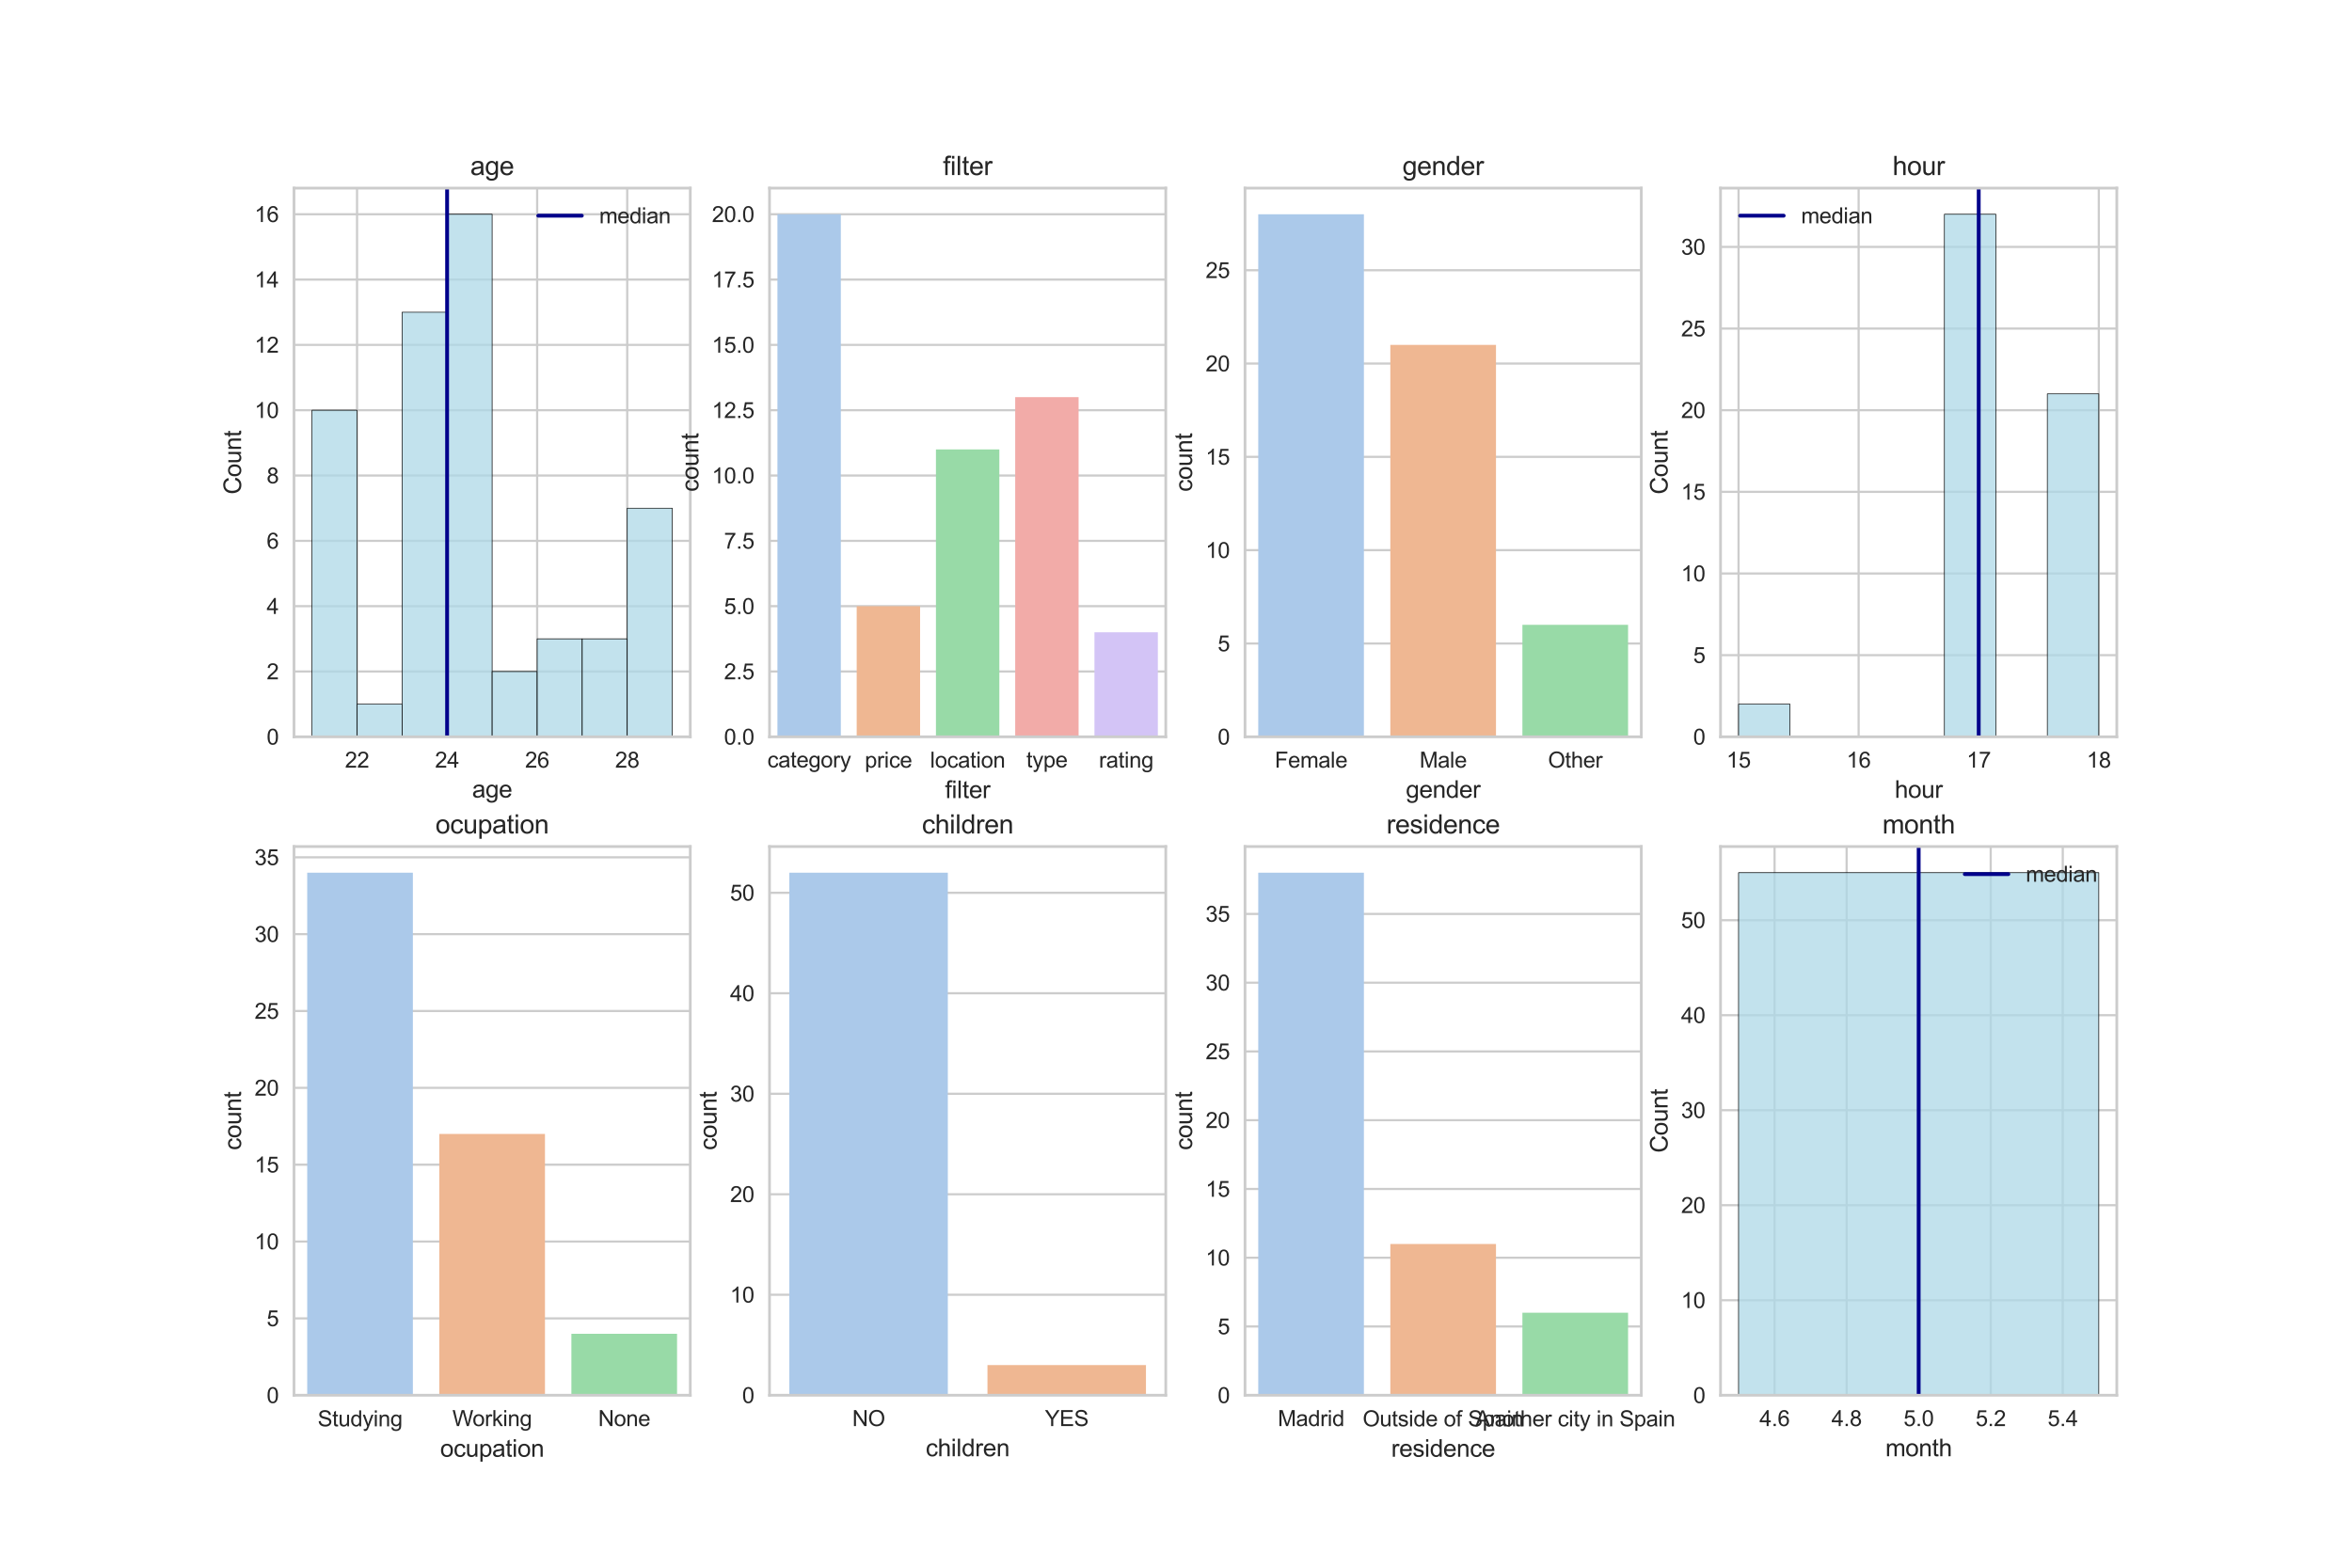 <?xml version="1.0" encoding="utf-8" standalone="no"?>
<!DOCTYPE svg PUBLIC "-//W3C//DTD SVG 1.1//EN"
  "http://www.w3.org/Graphics/SVG/1.1/DTD/svg11.dtd">
<svg height="720pt" version="1.1" viewBox="0 0 1080 720" width="1080pt" xmlns="http://www.w3.org/2000/svg" xmlns:xlink="http://www.w3.org/1999/xlink">
 <defs>
  <style type="text/css">*{stroke-linecap:butt;stroke-linejoin:round;}</style>
 </defs>
 <g id="figure_1">
  <g id="patch_1">
   <path d="M 0 720 
L 1080 720 
L 1080 0 
L 0 0 
z
" style="fill:#ffffff;"/>
  </g>
  <g id="axes_1">
   <g id="patch_2">
    <path d="M 135 338.4 
L 316.957 338.4 
L 316.957 86.4 
L 135 86.4 
z
" style="fill:#ffffff;"/>
   </g>
   <g id="matplotlib.axis_1">
    <g id="xtick_1">
     <g id="line2d_1">
      <path clip-path="url(#p99c234f338)" d="M 163.948 338.4 
L 163.948 86.4 
" style="fill:none;stroke:#cccccc;stroke-linecap:round;"/>
     </g>
     <g id="line2d_2"/>
     <g id="text_1">
      <!-- 22 -->
      <g style="fill:#262626;" transform="translate(158.387 352.558)scale(0.1 -0.1)">
       <defs>
        <path d="M 3222 541 
L 3222 0 
L 194 0 
Q 188 203 259 391 
Q 375 700 629 1000 
Q 884 1300 1366 1694 
Q 2113 2306 2375 2664 
Q 2638 3022 2638 3341 
Q 2638 3675 2398 3904 
Q 2159 4134 1775 4134 
Q 1369 4134 1125 3890 
Q 881 3647 878 3216 
L 300 3275 
Q 359 3922 746 4261 
Q 1134 4600 1788 4600 
Q 2447 4600 2831 4234 
Q 3216 3869 3216 3328 
Q 3216 3053 3103 2787 
Q 2991 2522 2730 2228 
Q 2469 1934 1863 1422 
Q 1356 997 1212 845 
Q 1069 694 975 541 
L 3222 541 
z
" id="ArialMT-32" transform="scale(0.016)"/>
       </defs>
       <use xlink:href="#ArialMT-32"/>
       <use x="55.615" xlink:href="#ArialMT-32"/>
      </g>
     </g>
    </g>
    <g id="xtick_2">
     <g id="line2d_3">
      <path clip-path="url(#p99c234f338)" d="M 205.301 338.4 
L 205.301 86.4 
" style="fill:none;stroke:#cccccc;stroke-linecap:round;"/>
     </g>
     <g id="line2d_4"/>
     <g id="text_2">
      <!-- 24 -->
      <g style="fill:#262626;" transform="translate(199.74 352.558)scale(0.1 -0.1)">
       <defs>
        <path d="M 2069 0 
L 2069 1097 
L 81 1097 
L 81 1613 
L 2172 4581 
L 2631 4581 
L 2631 1613 
L 3250 1613 
L 3250 1097 
L 2631 1097 
L 2631 0 
L 2069 0 
z
M 2069 1613 
L 2069 3678 
L 634 1613 
L 2069 1613 
z
" id="ArialMT-34" transform="scale(0.016)"/>
       </defs>
       <use xlink:href="#ArialMT-32"/>
       <use x="55.615" xlink:href="#ArialMT-34"/>
      </g>
     </g>
    </g>
    <g id="xtick_3">
     <g id="line2d_5">
      <path clip-path="url(#p99c234f338)" d="M 246.655 338.4 
L 246.655 86.4 
" style="fill:none;stroke:#cccccc;stroke-linecap:round;"/>
     </g>
     <g id="line2d_6"/>
     <g id="text_3">
      <!-- 26 -->
      <g style="fill:#262626;" transform="translate(241.094 352.558)scale(0.1 -0.1)">
       <defs>
        <path d="M 3184 3459 
L 2625 3416 
Q 2550 3747 2413 3897 
Q 2184 4138 1850 4138 
Q 1581 4138 1378 3988 
Q 1113 3794 959 3422 
Q 806 3050 800 2363 
Q 1003 2672 1297 2822 
Q 1591 2972 1913 2972 
Q 2475 2972 2870 2558 
Q 3266 2144 3266 1488 
Q 3266 1056 3080 686 
Q 2894 316 2569 119 
Q 2244 -78 1831 -78 
Q 1128 -78 684 439 
Q 241 956 241 2144 
Q 241 3472 731 4075 
Q 1159 4600 1884 4600 
Q 2425 4600 2770 4297 
Q 3116 3994 3184 3459 
z
M 888 1484 
Q 888 1194 1011 928 
Q 1134 663 1356 523 
Q 1578 384 1822 384 
Q 2178 384 2434 671 
Q 2691 959 2691 1453 
Q 2691 1928 2437 2201 
Q 2184 2475 1800 2475 
Q 1419 2475 1153 2201 
Q 888 1928 888 1484 
z
" id="ArialMT-36" transform="scale(0.016)"/>
       </defs>
       <use xlink:href="#ArialMT-32"/>
       <use x="55.615" xlink:href="#ArialMT-36"/>
      </g>
     </g>
    </g>
    <g id="xtick_4">
     <g id="line2d_7">
      <path clip-path="url(#p99c234f338)" d="M 288.009 338.4 
L 288.009 86.4 
" style="fill:none;stroke:#cccccc;stroke-linecap:round;"/>
     </g>
     <g id="line2d_8"/>
     <g id="text_4">
      <!-- 28 -->
      <g style="fill:#262626;" transform="translate(282.448 352.558)scale(0.1 -0.1)">
       <defs>
        <path d="M 1131 2484 
Q 781 2613 612 2850 
Q 444 3088 444 3419 
Q 444 3919 803 4259 
Q 1163 4600 1759 4600 
Q 2359 4600 2725 4251 
Q 3091 3903 3091 3403 
Q 3091 3084 2923 2848 
Q 2756 2613 2416 2484 
Q 2838 2347 3058 2040 
Q 3278 1734 3278 1309 
Q 3278 722 2862 322 
Q 2447 -78 1769 -78 
Q 1091 -78 675 323 
Q 259 725 259 1325 
Q 259 1772 486 2073 
Q 713 2375 1131 2484 
z
M 1019 3438 
Q 1019 3113 1228 2906 
Q 1438 2700 1772 2700 
Q 2097 2700 2305 2904 
Q 2513 3109 2513 3406 
Q 2513 3716 2298 3927 
Q 2084 4138 1766 4138 
Q 1444 4138 1231 3931 
Q 1019 3725 1019 3438 
z
M 838 1322 
Q 838 1081 952 856 
Q 1066 631 1291 507 
Q 1516 384 1775 384 
Q 2178 384 2440 643 
Q 2703 903 2703 1303 
Q 2703 1709 2433 1975 
Q 2163 2241 1756 2241 
Q 1359 2241 1098 1978 
Q 838 1716 838 1322 
z
" id="ArialMT-38" transform="scale(0.016)"/>
       </defs>
       <use xlink:href="#ArialMT-32"/>
       <use x="55.615" xlink:href="#ArialMT-38"/>
      </g>
     </g>
    </g>
    <g id="text_5">
     <!-- age -->
     <g style="fill:#262626;" transform="translate(216.803 366.29)scale(0.11 -0.11)">
      <defs>
       <path d="M 2588 409 
Q 2275 144 1986 34 
Q 1697 -75 1366 -75 
Q 819 -75 525 192 
Q 231 459 231 875 
Q 231 1119 342 1320 
Q 453 1522 633 1644 
Q 813 1766 1038 1828 
Q 1203 1872 1538 1913 
Q 2219 1994 2541 2106 
Q 2544 2222 2544 2253 
Q 2544 2597 2384 2738 
Q 2169 2928 1744 2928 
Q 1347 2928 1158 2789 
Q 969 2650 878 2297 
L 328 2372 
Q 403 2725 575 2942 
Q 747 3159 1072 3276 
Q 1397 3394 1825 3394 
Q 2250 3394 2515 3294 
Q 2781 3194 2906 3042 
Q 3031 2891 3081 2659 
Q 3109 2516 3109 2141 
L 3109 1391 
Q 3109 606 3145 398 
Q 3181 191 3288 0 
L 2700 0 
Q 2613 175 2588 409 
z
M 2541 1666 
Q 2234 1541 1622 1453 
Q 1275 1403 1131 1340 
Q 988 1278 909 1158 
Q 831 1038 831 891 
Q 831 666 1001 516 
Q 1172 366 1500 366 
Q 1825 366 2078 508 
Q 2331 650 2450 897 
Q 2541 1088 2541 1459 
L 2541 1666 
z
" id="ArialMT-61" transform="scale(0.016)"/>
       <path d="M 319 -275 
L 866 -356 
Q 900 -609 1056 -725 
Q 1266 -881 1628 -881 
Q 2019 -881 2231 -725 
Q 2444 -569 2519 -288 
Q 2563 -116 2559 434 
Q 2191 0 1641 0 
Q 956 0 581 494 
Q 206 988 206 1678 
Q 206 2153 378 2554 
Q 550 2956 876 3175 
Q 1203 3394 1644 3394 
Q 2231 3394 2613 2919 
L 2613 3319 
L 3131 3319 
L 3131 450 
Q 3131 -325 2973 -648 
Q 2816 -972 2473 -1159 
Q 2131 -1347 1631 -1347 
Q 1038 -1347 672 -1080 
Q 306 -813 319 -275 
z
M 784 1719 
Q 784 1066 1043 766 
Q 1303 466 1694 466 
Q 2081 466 2343 764 
Q 2606 1063 2606 1700 
Q 2606 2309 2336 2618 
Q 2066 2928 1684 2928 
Q 1309 2928 1046 2623 
Q 784 2319 784 1719 
z
" id="ArialMT-67" transform="scale(0.016)"/>
       <path d="M 2694 1069 
L 3275 997 
Q 3138 488 2766 206 
Q 2394 -75 1816 -75 
Q 1088 -75 661 373 
Q 234 822 234 1631 
Q 234 2469 665 2931 
Q 1097 3394 1784 3394 
Q 2450 3394 2872 2941 
Q 3294 2488 3294 1666 
Q 3294 1616 3291 1516 
L 816 1516 
Q 847 969 1125 678 
Q 1403 388 1819 388 
Q 2128 388 2347 550 
Q 2566 713 2694 1069 
z
M 847 1978 
L 2700 1978 
Q 2663 2397 2488 2606 
Q 2219 2931 1791 2931 
Q 1403 2931 1139 2672 
Q 875 2413 847 1978 
z
" id="ArialMT-65" transform="scale(0.016)"/>
      </defs>
      <use xlink:href="#ArialMT-61"/>
      <use x="55.615" xlink:href="#ArialMT-67"/>
      <use x="111.23" xlink:href="#ArialMT-65"/>
     </g>
    </g>
   </g>
   <g id="matplotlib.axis_2">
    <g id="ytick_1">
     <g id="line2d_9">
      <path clip-path="url(#p99c234f338)" d="M 135 338.4 
L 316.957 338.4 
" style="fill:none;stroke:#cccccc;stroke-linecap:round;"/>
     </g>
     <g id="line2d_10"/>
     <g id="text_6">
      <!-- 0 -->
      <g style="fill:#262626;" transform="translate(122.439 341.979)scale(0.1 -0.1)">
       <defs>
        <path d="M 266 2259 
Q 266 3072 433 3567 
Q 600 4063 929 4331 
Q 1259 4600 1759 4600 
Q 2128 4600 2406 4451 
Q 2684 4303 2865 4023 
Q 3047 3744 3150 3342 
Q 3253 2941 3253 2259 
Q 3253 1453 3087 958 
Q 2922 463 2592 192 
Q 2263 -78 1759 -78 
Q 1097 -78 719 397 
Q 266 969 266 2259 
z
M 844 2259 
Q 844 1131 1108 757 
Q 1372 384 1759 384 
Q 2147 384 2411 759 
Q 2675 1134 2675 2259 
Q 2675 3391 2411 3762 
Q 2147 4134 1753 4134 
Q 1366 4134 1134 3806 
Q 844 3388 844 2259 
z
" id="ArialMT-30" transform="scale(0.016)"/>
       </defs>
       <use xlink:href="#ArialMT-30"/>
      </g>
     </g>
    </g>
    <g id="ytick_2">
     <g id="line2d_11">
      <path clip-path="url(#p99c234f338)" d="M 135 308.4 
L 316.957 308.4 
" style="fill:none;stroke:#cccccc;stroke-linecap:round;"/>
     </g>
     <g id="line2d_12"/>
     <g id="text_7">
      <!-- 2 -->
      <g style="fill:#262626;" transform="translate(122.439 311.979)scale(0.1 -0.1)">
       <use xlink:href="#ArialMT-32"/>
      </g>
     </g>
    </g>
    <g id="ytick_3">
     <g id="line2d_13">
      <path clip-path="url(#p99c234f338)" d="M 135 278.4 
L 316.957 278.4 
" style="fill:none;stroke:#cccccc;stroke-linecap:round;"/>
     </g>
     <g id="line2d_14"/>
     <g id="text_8">
      <!-- 4 -->
      <g style="fill:#262626;" transform="translate(122.439 281.979)scale(0.1 -0.1)">
       <use xlink:href="#ArialMT-34"/>
      </g>
     </g>
    </g>
    <g id="ytick_4">
     <g id="line2d_15">
      <path clip-path="url(#p99c234f338)" d="M 135 248.4 
L 316.957 248.4 
" style="fill:none;stroke:#cccccc;stroke-linecap:round;"/>
     </g>
     <g id="line2d_16"/>
     <g id="text_9">
      <!-- 6 -->
      <g style="fill:#262626;" transform="translate(122.439 251.979)scale(0.1 -0.1)">
       <use xlink:href="#ArialMT-36"/>
      </g>
     </g>
    </g>
    <g id="ytick_5">
     <g id="line2d_17">
      <path clip-path="url(#p99c234f338)" d="M 135 218.4 
L 316.957 218.4 
" style="fill:none;stroke:#cccccc;stroke-linecap:round;"/>
     </g>
     <g id="line2d_18"/>
     <g id="text_10">
      <!-- 8 -->
      <g style="fill:#262626;" transform="translate(122.439 221.979)scale(0.1 -0.1)">
       <use xlink:href="#ArialMT-38"/>
      </g>
     </g>
    </g>
    <g id="ytick_6">
     <g id="line2d_19">
      <path clip-path="url(#p99c234f338)" d="M 135 188.4 
L 316.957 188.4 
" style="fill:none;stroke:#cccccc;stroke-linecap:round;"/>
     </g>
     <g id="line2d_20"/>
     <g id="text_11">
      <!-- 10 -->
      <g style="fill:#262626;" transform="translate(116.878 191.979)scale(0.1 -0.1)">
       <defs>
        <path d="M 2384 0 
L 1822 0 
L 1822 3584 
Q 1619 3391 1289 3197 
Q 959 3003 697 2906 
L 697 3450 
Q 1169 3672 1522 3987 
Q 1875 4303 2022 4600 
L 2384 4600 
L 2384 0 
z
" id="ArialMT-31" transform="scale(0.016)"/>
       </defs>
       <use xlink:href="#ArialMT-31"/>
       <use x="55.615" xlink:href="#ArialMT-30"/>
      </g>
     </g>
    </g>
    <g id="ytick_7">
     <g id="line2d_21">
      <path clip-path="url(#p99c234f338)" d="M 135 158.4 
L 316.957 158.4 
" style="fill:none;stroke:#cccccc;stroke-linecap:round;"/>
     </g>
     <g id="line2d_22"/>
     <g id="text_12">
      <!-- 12 -->
      <g style="fill:#262626;" transform="translate(116.878 161.979)scale(0.1 -0.1)">
       <use xlink:href="#ArialMT-31"/>
       <use x="55.615" xlink:href="#ArialMT-32"/>
      </g>
     </g>
    </g>
    <g id="ytick_8">
     <g id="line2d_23">
      <path clip-path="url(#p99c234f338)" d="M 135 128.4 
L 316.957 128.4 
" style="fill:none;stroke:#cccccc;stroke-linecap:round;"/>
     </g>
     <g id="line2d_24"/>
     <g id="text_13">
      <!-- 14 -->
      <g style="fill:#262626;" transform="translate(116.878 131.979)scale(0.1 -0.1)">
       <use xlink:href="#ArialMT-31"/>
       <use x="55.615" xlink:href="#ArialMT-34"/>
      </g>
     </g>
    </g>
    <g id="ytick_9">
     <g id="line2d_25">
      <path clip-path="url(#p99c234f338)" d="M 135 98.4 
L 316.957 98.4 
" style="fill:none;stroke:#cccccc;stroke-linecap:round;"/>
     </g>
     <g id="line2d_26"/>
     <g id="text_14">
      <!-- 16 -->
      <g style="fill:#262626;" transform="translate(116.878 101.979)scale(0.1 -0.1)">
       <use xlink:href="#ArialMT-31"/>
       <use x="55.615" xlink:href="#ArialMT-36"/>
      </g>
     </g>
    </g>
    <g id="text_15">
     <!-- Count -->
     <g style="fill:#262626;" transform="translate(110.692 227.076)rotate(-90)scale(0.11 -0.11)">
      <defs>
       <path d="M 3763 1606 
L 4369 1453 
Q 4178 706 3683 314 
Q 3188 -78 2472 -78 
Q 1731 -78 1267 223 
Q 803 525 561 1097 
Q 319 1669 319 2325 
Q 319 3041 592 3573 
Q 866 4106 1370 4382 
Q 1875 4659 2481 4659 
Q 3169 4659 3637 4309 
Q 4106 3959 4291 3325 
L 3694 3184 
Q 3534 3684 3231 3912 
Q 2928 4141 2469 4141 
Q 1941 4141 1586 3887 
Q 1231 3634 1087 3207 
Q 944 2781 944 2328 
Q 944 1744 1114 1308 
Q 1284 872 1643 656 
Q 2003 441 2422 441 
Q 2931 441 3284 734 
Q 3638 1028 3763 1606 
z
" id="ArialMT-43" transform="scale(0.016)"/>
       <path d="M 213 1659 
Q 213 2581 725 3025 
Q 1153 3394 1769 3394 
Q 2453 3394 2887 2945 
Q 3322 2497 3322 1706 
Q 3322 1066 3130 698 
Q 2938 331 2570 128 
Q 2203 -75 1769 -75 
Q 1072 -75 642 372 
Q 213 819 213 1659 
z
M 791 1659 
Q 791 1022 1069 705 
Q 1347 388 1769 388 
Q 2188 388 2466 706 
Q 2744 1025 2744 1678 
Q 2744 2294 2464 2611 
Q 2184 2928 1769 2928 
Q 1347 2928 1069 2612 
Q 791 2297 791 1659 
z
" id="ArialMT-6f" transform="scale(0.016)"/>
       <path d="M 2597 0 
L 2597 488 
Q 2209 -75 1544 -75 
Q 1250 -75 995 37 
Q 741 150 617 320 
Q 494 491 444 738 
Q 409 903 409 1263 
L 409 3319 
L 972 3319 
L 972 1478 
Q 972 1038 1006 884 
Q 1059 663 1231 536 
Q 1403 409 1656 409 
Q 1909 409 2131 539 
Q 2353 669 2445 892 
Q 2538 1116 2538 1541 
L 2538 3319 
L 3100 3319 
L 3100 0 
L 2597 0 
z
" id="ArialMT-75" transform="scale(0.016)"/>
       <path d="M 422 0 
L 422 3319 
L 928 3319 
L 928 2847 
Q 1294 3394 1984 3394 
Q 2284 3394 2536 3286 
Q 2788 3178 2913 3003 
Q 3038 2828 3088 2588 
Q 3119 2431 3119 2041 
L 3119 0 
L 2556 0 
L 2556 2019 
Q 2556 2363 2490 2533 
Q 2425 2703 2258 2804 
Q 2091 2906 1866 2906 
Q 1506 2906 1245 2678 
Q 984 2450 984 1813 
L 984 0 
L 422 0 
z
" id="ArialMT-6e" transform="scale(0.016)"/>
       <path d="M 1650 503 
L 1731 6 
Q 1494 -44 1306 -44 
Q 1000 -44 831 53 
Q 663 150 594 308 
Q 525 466 525 972 
L 525 2881 
L 113 2881 
L 113 3319 
L 525 3319 
L 525 4141 
L 1084 4478 
L 1084 3319 
L 1650 3319 
L 1650 2881 
L 1084 2881 
L 1084 941 
Q 1084 700 1114 631 
Q 1144 563 1211 522 
Q 1278 481 1403 481 
Q 1497 481 1650 503 
z
" id="ArialMT-74" transform="scale(0.016)"/>
      </defs>
      <use xlink:href="#ArialMT-43"/>
      <use x="72.217" xlink:href="#ArialMT-6f"/>
      <use x="127.832" xlink:href="#ArialMT-75"/>
      <use x="183.447" xlink:href="#ArialMT-6e"/>
      <use x="239.062" xlink:href="#ArialMT-74"/>
     </g>
    </g>
   </g>
   <g id="patch_3">
    <path clip-path="url(#p99c234f338)" d="M 143.271 338.4 
L 163.948 338.4 
L 163.948 188.4 
L 143.271 188.4 
z
" style="fill:#add8e6;fill-opacity:0.75;stroke:#000000;stroke-linejoin:miter;stroke-width:0.3;"/>
   </g>
   <g id="patch_4">
    <path clip-path="url(#p99c234f338)" d="M 163.948 338.4 
L 184.625 338.4 
L 184.625 323.4 
L 163.948 323.4 
z
" style="fill:#add8e6;fill-opacity:0.75;stroke:#000000;stroke-linejoin:miter;stroke-width:0.3;"/>
   </g>
   <g id="patch_5">
    <path clip-path="url(#p99c234f338)" d="M 184.625 338.4 
L 205.301 338.4 
L 205.301 143.4 
L 184.625 143.4 
z
" style="fill:#add8e6;fill-opacity:0.75;stroke:#000000;stroke-linejoin:miter;stroke-width:0.3;"/>
   </g>
   <g id="patch_6">
    <path clip-path="url(#p99c234f338)" d="M 205.301 338.4 
L 225.978 338.4 
L 225.978 98.4 
L 205.301 98.4 
z
" style="fill:#add8e6;fill-opacity:0.75;stroke:#000000;stroke-linejoin:miter;stroke-width:0.3;"/>
   </g>
   <g id="patch_7">
    <path clip-path="url(#p99c234f338)" d="M 225.978 338.4 
L 246.655 338.4 
L 246.655 308.4 
L 225.978 308.4 
z
" style="fill:#add8e6;fill-opacity:0.75;stroke:#000000;stroke-linejoin:miter;stroke-width:0.3;"/>
   </g>
   <g id="patch_8">
    <path clip-path="url(#p99c234f338)" d="M 246.655 338.4 
L 267.332 338.4 
L 267.332 293.4 
L 246.655 293.4 
z
" style="fill:#add8e6;fill-opacity:0.75;stroke:#000000;stroke-linejoin:miter;stroke-width:0.3;"/>
   </g>
   <g id="patch_9">
    <path clip-path="url(#p99c234f338)" d="M 267.332 338.4 
L 288.009 338.4 
L 288.009 293.4 
L 267.332 293.4 
z
" style="fill:#add8e6;fill-opacity:0.75;stroke:#000000;stroke-linejoin:miter;stroke-width:0.3;"/>
   </g>
   <g id="patch_10">
    <path clip-path="url(#p99c234f338)" d="M 288.009 338.4 
L 308.686 338.4 
L 308.686 233.4 
L 288.009 233.4 
z
" style="fill:#add8e6;fill-opacity:0.75;stroke:#000000;stroke-linejoin:miter;stroke-width:0.3;"/>
   </g>
   <g id="line2d_27">
    <path clip-path="url(#p99c234f338)" d="M 205.301 338.4 
L 205.301 86.4 
" style="fill:none;stroke:#00008b;stroke-linecap:round;stroke-width:1.75;"/>
   </g>
   <g id="patch_11">
    <path d="M 135 338.4 
L 135 86.4 
" style="fill:none;stroke:#cccccc;stroke-linecap:square;stroke-linejoin:miter;stroke-width:1.25;"/>
   </g>
   <g id="patch_12">
    <path d="M 316.957 338.4 
L 316.957 86.4 
" style="fill:none;stroke:#cccccc;stroke-linecap:square;stroke-linejoin:miter;stroke-width:1.25;"/>
   </g>
   <g id="patch_13">
    <path d="M 135 338.4 
L 316.957 338.4 
" style="fill:none;stroke:#cccccc;stroke-linecap:square;stroke-linejoin:miter;stroke-width:1.25;"/>
   </g>
   <g id="patch_14">
    <path d="M 135 86.4 
L 316.957 86.4 
" style="fill:none;stroke:#cccccc;stroke-linecap:square;stroke-linejoin:miter;stroke-width:1.25;"/>
   </g>
   <g id="text_16">
    <!-- age -->
    <g style="fill:#262626;" transform="translate(215.969 80.4)scale(0.12 -0.12)">
     <use xlink:href="#ArialMT-61"/>
     <use x="55.615" xlink:href="#ArialMT-67"/>
     <use x="111.23" xlink:href="#ArialMT-65"/>
    </g>
   </g>
   <g id="legend_1">
    <g id="line2d_28">
     <path d="M 247.161 99.058 
L 267.161 99.058 
" style="fill:none;stroke:#00008b;stroke-linecap:round;stroke-width:1.75;"/>
    </g>
    <g id="line2d_29"/>
    <g id="text_17">
     <!-- median -->
     <g style="fill:#262626;" transform="translate(275.161 102.558)scale(0.1 -0.1)">
      <defs>
       <path d="M 422 0 
L 422 3319 
L 925 3319 
L 925 2853 
Q 1081 3097 1340 3245 
Q 1600 3394 1931 3394 
Q 2300 3394 2536 3241 
Q 2772 3088 2869 2813 
Q 3263 3394 3894 3394 
Q 4388 3394 4653 3120 
Q 4919 2847 4919 2278 
L 4919 0 
L 4359 0 
L 4359 2091 
Q 4359 2428 4304 2576 
Q 4250 2725 4106 2815 
Q 3963 2906 3769 2906 
Q 3419 2906 3187 2673 
Q 2956 2441 2956 1928 
L 2956 0 
L 2394 0 
L 2394 2156 
Q 2394 2531 2256 2718 
Q 2119 2906 1806 2906 
Q 1569 2906 1367 2781 
Q 1166 2656 1075 2415 
Q 984 2175 984 1722 
L 984 0 
L 422 0 
z
" id="ArialMT-6d" transform="scale(0.016)"/>
       <path d="M 2575 0 
L 2575 419 
Q 2259 -75 1647 -75 
Q 1250 -75 917 144 
Q 584 363 401 755 
Q 219 1147 219 1656 
Q 219 2153 384 2558 
Q 550 2963 881 3178 
Q 1213 3394 1622 3394 
Q 1922 3394 2156 3267 
Q 2391 3141 2538 2938 
L 2538 4581 
L 3097 4581 
L 3097 0 
L 2575 0 
z
M 797 1656 
Q 797 1019 1065 703 
Q 1334 388 1700 388 
Q 2069 388 2326 689 
Q 2584 991 2584 1609 
Q 2584 2291 2321 2609 
Q 2059 2928 1675 2928 
Q 1300 2928 1048 2622 
Q 797 2316 797 1656 
z
" id="ArialMT-64" transform="scale(0.016)"/>
       <path d="M 425 3934 
L 425 4581 
L 988 4581 
L 988 3934 
L 425 3934 
z
M 425 0 
L 425 3319 
L 988 3319 
L 988 0 
L 425 0 
z
" id="ArialMT-69" transform="scale(0.016)"/>
      </defs>
      <use xlink:href="#ArialMT-6d"/>
      <use x="83.301" xlink:href="#ArialMT-65"/>
      <use x="138.916" xlink:href="#ArialMT-64"/>
      <use x="194.531" xlink:href="#ArialMT-69"/>
      <use x="216.748" xlink:href="#ArialMT-61"/>
      <use x="272.363" xlink:href="#ArialMT-6e"/>
     </g>
    </g>
   </g>
  </g>
  <g id="axes_2">
   <g id="patch_15">
    <path d="M 353.348 338.4 
L 535.304 338.4 
L 535.304 86.4 
L 353.348 86.4 
z
" style="fill:#ffffff;"/>
   </g>
   <g id="matplotlib.axis_3">
    <g id="xtick_5">
     <g id="line2d_30"/>
     <g id="text_18">
      <!-- category -->
      <g style="fill:#262626;" transform="translate(352.368 352.441)scale(0.1 -0.1)">
       <defs>
        <path d="M 2588 1216 
L 3141 1144 
Q 3050 572 2676 248 
Q 2303 -75 1759 -75 
Q 1078 -75 664 370 
Q 250 816 250 1647 
Q 250 2184 428 2587 
Q 606 2991 970 3192 
Q 1334 3394 1763 3394 
Q 2303 3394 2647 3120 
Q 2991 2847 3088 2344 
L 2541 2259 
Q 2463 2594 2264 2762 
Q 2066 2931 1784 2931 
Q 1359 2931 1093 2626 
Q 828 2322 828 1663 
Q 828 994 1084 691 
Q 1341 388 1753 388 
Q 2084 388 2306 591 
Q 2528 794 2588 1216 
z
" id="ArialMT-63" transform="scale(0.016)"/>
        <path d="M 416 0 
L 416 3319 
L 922 3319 
L 922 2816 
Q 1116 3169 1280 3281 
Q 1444 3394 1641 3394 
Q 1925 3394 2219 3213 
L 2025 2691 
Q 1819 2813 1613 2813 
Q 1428 2813 1281 2702 
Q 1134 2591 1072 2394 
Q 978 2094 978 1738 
L 978 0 
L 416 0 
z
" id="ArialMT-72" transform="scale(0.016)"/>
        <path d="M 397 -1278 
L 334 -750 
Q 519 -800 656 -800 
Q 844 -800 956 -737 
Q 1069 -675 1141 -563 
Q 1194 -478 1313 -144 
Q 1328 -97 1363 -6 
L 103 3319 
L 709 3319 
L 1400 1397 
Q 1534 1031 1641 628 
Q 1738 1016 1872 1384 
L 2581 3319 
L 3144 3319 
L 1881 -56 
Q 1678 -603 1566 -809 
Q 1416 -1088 1222 -1217 
Q 1028 -1347 759 -1347 
Q 597 -1347 397 -1278 
z
" id="ArialMT-79" transform="scale(0.016)"/>
       </defs>
       <use xlink:href="#ArialMT-63"/>
       <use x="50" xlink:href="#ArialMT-61"/>
       <use x="105.615" xlink:href="#ArialMT-74"/>
       <use x="133.398" xlink:href="#ArialMT-65"/>
       <use x="189.014" xlink:href="#ArialMT-67"/>
       <use x="244.629" xlink:href="#ArialMT-6f"/>
       <use x="300.244" xlink:href="#ArialMT-72"/>
       <use x="333.545" xlink:href="#ArialMT-79"/>
      </g>
     </g>
    </g>
    <g id="xtick_6">
     <g id="line2d_31"/>
     <g id="text_19">
      <!-- price -->
      <g style="fill:#262626;" transform="translate(397.098 352.558)scale(0.1 -0.1)">
       <defs>
        <path d="M 422 -1272 
L 422 3319 
L 934 3319 
L 934 2888 
Q 1116 3141 1344 3267 
Q 1572 3394 1897 3394 
Q 2322 3394 2647 3175 
Q 2972 2956 3137 2557 
Q 3303 2159 3303 1684 
Q 3303 1175 3120 767 
Q 2938 359 2589 142 
Q 2241 -75 1856 -75 
Q 1575 -75 1351 44 
Q 1128 163 984 344 
L 984 -1272 
L 422 -1272 
z
M 931 1641 
Q 931 1000 1190 694 
Q 1450 388 1819 388 
Q 2194 388 2461 705 
Q 2728 1022 2728 1688 
Q 2728 2322 2467 2637 
Q 2206 2953 1844 2953 
Q 1484 2953 1207 2617 
Q 931 2281 931 1641 
z
" id="ArialMT-70" transform="scale(0.016)"/>
       </defs>
       <use xlink:href="#ArialMT-70"/>
       <use x="55.615" xlink:href="#ArialMT-72"/>
       <use x="88.916" xlink:href="#ArialMT-69"/>
       <use x="111.133" xlink:href="#ArialMT-63"/>
       <use x="161.133" xlink:href="#ArialMT-65"/>
      </g>
     </g>
    </g>
    <g id="xtick_7">
     <g id="line2d_32"/>
     <g id="text_20">
      <!-- location -->
      <g style="fill:#262626;" transform="translate(427.093 352.558)scale(0.1 -0.1)">
       <defs>
        <path d="M 409 0 
L 409 4581 
L 972 4581 
L 972 0 
L 409 0 
z
" id="ArialMT-6c" transform="scale(0.016)"/>
       </defs>
       <use xlink:href="#ArialMT-6c"/>
       <use x="22.217" xlink:href="#ArialMT-6f"/>
       <use x="77.832" xlink:href="#ArialMT-63"/>
       <use x="127.832" xlink:href="#ArialMT-61"/>
       <use x="183.447" xlink:href="#ArialMT-74"/>
       <use x="211.23" xlink:href="#ArialMT-69"/>
       <use x="233.447" xlink:href="#ArialMT-6f"/>
       <use x="289.062" xlink:href="#ArialMT-6e"/>
      </g>
     </g>
    </g>
    <g id="xtick_8">
     <g id="line2d_33"/>
     <g id="text_21">
      <!-- type -->
      <g style="fill:#262626;" transform="translate(471.267 352.441)scale(0.1 -0.1)">
       <use xlink:href="#ArialMT-74"/>
       <use x="27.783" xlink:href="#ArialMT-79"/>
       <use x="77.783" xlink:href="#ArialMT-70"/>
       <use x="133.398" xlink:href="#ArialMT-65"/>
      </g>
     </g>
    </g>
    <g id="xtick_9">
     <g id="line2d_34"/>
     <g id="text_22">
      <!-- rating -->
      <g style="fill:#262626;" transform="translate(504.602 352.558)scale(0.1 -0.1)">
       <use xlink:href="#ArialMT-72"/>
       <use x="33.301" xlink:href="#ArialMT-61"/>
       <use x="88.916" xlink:href="#ArialMT-74"/>
       <use x="116.699" xlink:href="#ArialMT-69"/>
       <use x="138.916" xlink:href="#ArialMT-6e"/>
       <use x="194.531" xlink:href="#ArialMT-67"/>
      </g>
     </g>
    </g>
    <g id="text_23">
     <!-- filter -->
     <g style="fill:#262626;" transform="translate(433.936 366.536)scale(0.11 -0.11)">
      <defs>
       <path d="M 556 0 
L 556 2881 
L 59 2881 
L 59 3319 
L 556 3319 
L 556 3672 
Q 556 4006 616 4169 
Q 697 4388 901 4523 
Q 1106 4659 1475 4659 
Q 1713 4659 2000 4603 
L 1916 4113 
Q 1741 4144 1584 4144 
Q 1328 4144 1222 4034 
Q 1116 3925 1116 3625 
L 1116 3319 
L 1763 3319 
L 1763 2881 
L 1116 2881 
L 1116 0 
L 556 0 
z
" id="ArialMT-66" transform="scale(0.016)"/>
      </defs>
      <use xlink:href="#ArialMT-66"/>
      <use x="27.783" xlink:href="#ArialMT-69"/>
      <use x="50" xlink:href="#ArialMT-6c"/>
      <use x="72.217" xlink:href="#ArialMT-74"/>
      <use x="100" xlink:href="#ArialMT-65"/>
      <use x="155.615" xlink:href="#ArialMT-72"/>
     </g>
    </g>
   </g>
   <g id="matplotlib.axis_4">
    <g id="ytick_10">
     <g id="line2d_35">
      <path clip-path="url(#pc93babb4c9)" d="M 353.348 338.4 
L 535.304 338.4 
" style="fill:none;stroke:#cccccc;stroke-linecap:round;"/>
     </g>
     <g id="line2d_36"/>
     <g id="text_24">
      <!-- 0.0 -->
      <g style="fill:#262626;" transform="translate(332.448 341.979)scale(0.1 -0.1)">
       <defs>
        <path d="M 581 0 
L 581 641 
L 1222 641 
L 1222 0 
L 581 0 
z
" id="ArialMT-2e" transform="scale(0.016)"/>
       </defs>
       <use xlink:href="#ArialMT-30"/>
       <use x="55.615" xlink:href="#ArialMT-2e"/>
       <use x="83.398" xlink:href="#ArialMT-30"/>
      </g>
     </g>
    </g>
    <g id="ytick_11">
     <g id="line2d_37">
      <path clip-path="url(#pc93babb4c9)" d="M 353.348 308.4 
L 535.304 308.4 
" style="fill:none;stroke:#cccccc;stroke-linecap:round;"/>
     </g>
     <g id="line2d_38"/>
     <g id="text_25">
      <!-- 2.5 -->
      <g style="fill:#262626;" transform="translate(332.448 311.979)scale(0.1 -0.1)">
       <defs>
        <path d="M 266 1200 
L 856 1250 
Q 922 819 1161 601 
Q 1400 384 1738 384 
Q 2144 384 2425 690 
Q 2706 997 2706 1503 
Q 2706 1984 2436 2262 
Q 2166 2541 1728 2541 
Q 1456 2541 1237 2417 
Q 1019 2294 894 2097 
L 366 2166 
L 809 4519 
L 3088 4519 
L 3088 3981 
L 1259 3981 
L 1013 2750 
Q 1425 3038 1878 3038 
Q 2478 3038 2890 2622 
Q 3303 2206 3303 1553 
Q 3303 931 2941 478 
Q 2500 -78 1738 -78 
Q 1113 -78 717 272 
Q 322 622 266 1200 
z
" id="ArialMT-35" transform="scale(0.016)"/>
       </defs>
       <use xlink:href="#ArialMT-32"/>
       <use x="55.615" xlink:href="#ArialMT-2e"/>
       <use x="83.398" xlink:href="#ArialMT-35"/>
      </g>
     </g>
    </g>
    <g id="ytick_12">
     <g id="line2d_39">
      <path clip-path="url(#pc93babb4c9)" d="M 353.348 278.4 
L 535.304 278.4 
" style="fill:none;stroke:#cccccc;stroke-linecap:round;"/>
     </g>
     <g id="line2d_40"/>
     <g id="text_26">
      <!-- 5.0 -->
      <g style="fill:#262626;" transform="translate(332.448 281.979)scale(0.1 -0.1)">
       <use xlink:href="#ArialMT-35"/>
       <use x="55.615" xlink:href="#ArialMT-2e"/>
       <use x="83.398" xlink:href="#ArialMT-30"/>
      </g>
     </g>
    </g>
    <g id="ytick_13">
     <g id="line2d_41">
      <path clip-path="url(#pc93babb4c9)" d="M 353.348 248.4 
L 535.304 248.4 
" style="fill:none;stroke:#cccccc;stroke-linecap:round;"/>
     </g>
     <g id="line2d_42"/>
     <g id="text_27">
      <!-- 7.5 -->
      <g style="fill:#262626;" transform="translate(332.448 251.979)scale(0.1 -0.1)">
       <defs>
        <path d="M 303 3981 
L 303 4522 
L 3269 4522 
L 3269 4084 
Q 2831 3619 2401 2847 
Q 1972 2075 1738 1259 
Q 1569 684 1522 0 
L 944 0 
Q 953 541 1156 1306 
Q 1359 2072 1739 2783 
Q 2119 3494 2547 3981 
L 303 3981 
z
" id="ArialMT-37" transform="scale(0.016)"/>
       </defs>
       <use xlink:href="#ArialMT-37"/>
       <use x="55.615" xlink:href="#ArialMT-2e"/>
       <use x="83.398" xlink:href="#ArialMT-35"/>
      </g>
     </g>
    </g>
    <g id="ytick_14">
     <g id="line2d_43">
      <path clip-path="url(#pc93babb4c9)" d="M 353.348 218.4 
L 535.304 218.4 
" style="fill:none;stroke:#cccccc;stroke-linecap:round;"/>
     </g>
     <g id="line2d_44"/>
     <g id="text_28">
      <!-- 10.0 -->
      <g style="fill:#262626;" transform="translate(326.887 221.979)scale(0.1 -0.1)">
       <use xlink:href="#ArialMT-31"/>
       <use x="55.615" xlink:href="#ArialMT-30"/>
       <use x="111.23" xlink:href="#ArialMT-2e"/>
       <use x="139.014" xlink:href="#ArialMT-30"/>
      </g>
     </g>
    </g>
    <g id="ytick_15">
     <g id="line2d_45">
      <path clip-path="url(#pc93babb4c9)" d="M 353.348 188.4 
L 535.304 188.4 
" style="fill:none;stroke:#cccccc;stroke-linecap:round;"/>
     </g>
     <g id="line2d_46"/>
     <g id="text_29">
      <!-- 12.5 -->
      <g style="fill:#262626;" transform="translate(326.887 191.979)scale(0.1 -0.1)">
       <use xlink:href="#ArialMT-31"/>
       <use x="55.615" xlink:href="#ArialMT-32"/>
       <use x="111.23" xlink:href="#ArialMT-2e"/>
       <use x="139.014" xlink:href="#ArialMT-35"/>
      </g>
     </g>
    </g>
    <g id="ytick_16">
     <g id="line2d_47">
      <path clip-path="url(#pc93babb4c9)" d="M 353.348 158.4 
L 535.304 158.4 
" style="fill:none;stroke:#cccccc;stroke-linecap:round;"/>
     </g>
     <g id="line2d_48"/>
     <g id="text_30">
      <!-- 15.0 -->
      <g style="fill:#262626;" transform="translate(326.887 161.979)scale(0.1 -0.1)">
       <use xlink:href="#ArialMT-31"/>
       <use x="55.615" xlink:href="#ArialMT-35"/>
       <use x="111.23" xlink:href="#ArialMT-2e"/>
       <use x="139.014" xlink:href="#ArialMT-30"/>
      </g>
     </g>
    </g>
    <g id="ytick_17">
     <g id="line2d_49">
      <path clip-path="url(#pc93babb4c9)" d="M 353.348 128.4 
L 535.304 128.4 
" style="fill:none;stroke:#cccccc;stroke-linecap:round;"/>
     </g>
     <g id="line2d_50"/>
     <g id="text_31">
      <!-- 17.5 -->
      <g style="fill:#262626;" transform="translate(326.887 131.979)scale(0.1 -0.1)">
       <use xlink:href="#ArialMT-31"/>
       <use x="55.615" xlink:href="#ArialMT-37"/>
       <use x="111.23" xlink:href="#ArialMT-2e"/>
       <use x="139.014" xlink:href="#ArialMT-35"/>
      </g>
     </g>
    </g>
    <g id="ytick_18">
     <g id="line2d_51">
      <path clip-path="url(#pc93babb4c9)" d="M 353.348 98.4 
L 535.304 98.4 
" style="fill:none;stroke:#cccccc;stroke-linecap:round;"/>
     </g>
     <g id="line2d_52"/>
     <g id="text_32">
      <!-- 20.0 -->
      <g style="fill:#262626;" transform="translate(326.887 101.979)scale(0.1 -0.1)">
       <use xlink:href="#ArialMT-32"/>
       <use x="55.615" xlink:href="#ArialMT-30"/>
       <use x="111.23" xlink:href="#ArialMT-2e"/>
       <use x="139.014" xlink:href="#ArialMT-30"/>
      </g>
     </g>
    </g>
    <g id="text_33">
     <!-- count -->
     <g style="fill:#262626;" transform="translate(320.701 225.854)rotate(-90)scale(0.11 -0.11)">
      <use xlink:href="#ArialMT-63"/>
      <use x="50" xlink:href="#ArialMT-6f"/>
      <use x="105.615" xlink:href="#ArialMT-75"/>
      <use x="161.23" xlink:href="#ArialMT-6e"/>
      <use x="216.846" xlink:href="#ArialMT-74"/>
     </g>
    </g>
   </g>
   <g id="patch_16">
    <path clip-path="url(#pc93babb4c9)" d="M 356.987 338.4 
L 386.1 338.4 
L 386.1 98.4 
L 356.987 98.4 
z
" style="fill:#abc9ea;"/>
   </g>
   <g id="patch_17">
    <path clip-path="url(#pc93babb4c9)" d="M 393.378 338.4 
L 422.491 338.4 
L 422.491 278.4 
L 393.378 278.4 
z
" style="fill:#efb792;"/>
   </g>
   <g id="patch_18">
    <path clip-path="url(#pc93babb4c9)" d="M 429.77 338.4 
L 458.883 338.4 
L 458.883 206.4 
L 429.77 206.4 
z
" style="fill:#98daa7;"/>
   </g>
   <g id="patch_19">
    <path clip-path="url(#pc93babb4c9)" d="M 466.161 338.4 
L 495.274 338.4 
L 495.274 182.4 
L 466.161 182.4 
z
" style="fill:#f2aba8;"/>
   </g>
   <g id="patch_20">
    <path clip-path="url(#pc93babb4c9)" d="M 502.552 338.4 
L 531.665 338.4 
L 531.665 290.4 
L 502.552 290.4 
z
" style="fill:#d3c4f6;"/>
   </g>
   <g id="patch_21">
    <path d="M 353.348 338.4 
L 353.348 86.4 
" style="fill:none;stroke:#cccccc;stroke-linecap:square;stroke-linejoin:miter;stroke-width:1.25;"/>
   </g>
   <g id="patch_22">
    <path d="M 535.304 338.4 
L 535.304 86.4 
" style="fill:none;stroke:#cccccc;stroke-linecap:square;stroke-linejoin:miter;stroke-width:1.25;"/>
   </g>
   <g id="patch_23">
    <path d="M 353.348 338.4 
L 535.304 338.4 
" style="fill:none;stroke:#cccccc;stroke-linecap:square;stroke-linejoin:miter;stroke-width:1.25;"/>
   </g>
   <g id="patch_24">
    <path d="M 353.348 86.4 
L 535.304 86.4 
" style="fill:none;stroke:#cccccc;stroke-linecap:square;stroke-linejoin:miter;stroke-width:1.25;"/>
   </g>
   <g id="text_34">
    <!-- filter -->
    <g style="fill:#262626;" transform="translate(432.992 80.4)scale(0.12 -0.12)">
     <use xlink:href="#ArialMT-66"/>
     <use x="27.783" xlink:href="#ArialMT-69"/>
     <use x="50" xlink:href="#ArialMT-6c"/>
     <use x="72.217" xlink:href="#ArialMT-74"/>
     <use x="100" xlink:href="#ArialMT-65"/>
     <use x="155.615" xlink:href="#ArialMT-72"/>
    </g>
   </g>
  </g>
  <g id="axes_3">
   <g id="patch_25">
    <path d="M 571.696 338.4 
L 753.652 338.4 
L 753.652 86.4 
L 571.696 86.4 
z
" style="fill:#ffffff;"/>
   </g>
   <g id="matplotlib.axis_5">
    <g id="xtick_10">
     <g id="line2d_53"/>
     <g id="text_35">
      <!-- Female -->
      <g style="fill:#262626;" transform="translate(585.351 352.558)scale(0.1 -0.1)">
       <defs>
        <path d="M 525 0 
L 525 4581 
L 3616 4581 
L 3616 4041 
L 1131 4041 
L 1131 2622 
L 3281 2622 
L 3281 2081 
L 1131 2081 
L 1131 0 
L 525 0 
z
" id="ArialMT-46" transform="scale(0.016)"/>
       </defs>
       <use xlink:href="#ArialMT-46"/>
       <use x="61.084" xlink:href="#ArialMT-65"/>
       <use x="116.699" xlink:href="#ArialMT-6d"/>
       <use x="200" xlink:href="#ArialMT-61"/>
       <use x="255.615" xlink:href="#ArialMT-6c"/>
       <use x="277.832" xlink:href="#ArialMT-65"/>
      </g>
     </g>
    </g>
    <g id="xtick_11">
     <g id="line2d_54"/>
     <g id="text_36">
      <!-- Male -->
      <g style="fill:#262626;" transform="translate(651.837 352.558)scale(0.1 -0.1)">
       <defs>
        <path d="M 475 0 
L 475 4581 
L 1388 4581 
L 2472 1338 
Q 2622 884 2691 659 
Q 2769 909 2934 1394 
L 4031 4581 
L 4847 4581 
L 4847 0 
L 4263 0 
L 4263 3834 
L 2931 0 
L 2384 0 
L 1059 3900 
L 1059 0 
L 475 0 
z
" id="ArialMT-4d" transform="scale(0.016)"/>
       </defs>
       <use xlink:href="#ArialMT-4d"/>
       <use x="83.301" xlink:href="#ArialMT-61"/>
       <use x="138.916" xlink:href="#ArialMT-6c"/>
       <use x="161.133" xlink:href="#ArialMT-65"/>
      </g>
     </g>
    </g>
    <g id="xtick_12">
     <g id="line2d_55"/>
     <g id="text_37">
      <!-- Other -->
      <g style="fill:#262626;" transform="translate(710.822 352.558)scale(0.1 -0.1)">
       <defs>
        <path d="M 309 2231 
Q 309 3372 921 4017 
Q 1534 4663 2503 4663 
Q 3138 4663 3647 4359 
Q 4156 4056 4423 3514 
Q 4691 2972 4691 2284 
Q 4691 1588 4409 1038 
Q 4128 488 3612 205 
Q 3097 -78 2500 -78 
Q 1853 -78 1343 234 
Q 834 547 571 1087 
Q 309 1628 309 2231 
z
M 934 2222 
Q 934 1394 1379 917 
Q 1825 441 2497 441 
Q 3181 441 3623 922 
Q 4066 1403 4066 2288 
Q 4066 2847 3877 3264 
Q 3688 3681 3323 3911 
Q 2959 4141 2506 4141 
Q 1863 4141 1398 3698 
Q 934 3256 934 2222 
z
" id="ArialMT-4f" transform="scale(0.016)"/>
        <path d="M 422 0 
L 422 4581 
L 984 4581 
L 984 2938 
Q 1378 3394 1978 3394 
Q 2347 3394 2619 3248 
Q 2891 3103 3008 2847 
Q 3125 2591 3125 2103 
L 3125 0 
L 2563 0 
L 2563 2103 
Q 2563 2525 2380 2717 
Q 2197 2909 1863 2909 
Q 1613 2909 1392 2779 
Q 1172 2650 1078 2428 
Q 984 2206 984 1816 
L 984 0 
L 422 0 
z
" id="ArialMT-68" transform="scale(0.016)"/>
       </defs>
       <use xlink:href="#ArialMT-4f"/>
       <use x="77.783" xlink:href="#ArialMT-74"/>
       <use x="105.566" xlink:href="#ArialMT-68"/>
       <use x="161.182" xlink:href="#ArialMT-65"/>
       <use x="216.797" xlink:href="#ArialMT-72"/>
      </g>
     </g>
    </g>
    <g id="text_38">
     <!-- gender -->
     <g style="fill:#262626;" transform="translate(645.55 366.419)scale(0.11 -0.11)">
      <use xlink:href="#ArialMT-67"/>
      <use x="55.615" xlink:href="#ArialMT-65"/>
      <use x="111.23" xlink:href="#ArialMT-6e"/>
      <use x="166.846" xlink:href="#ArialMT-64"/>
      <use x="222.461" xlink:href="#ArialMT-65"/>
      <use x="278.076" xlink:href="#ArialMT-72"/>
     </g>
    </g>
   </g>
   <g id="matplotlib.axis_6">
    <g id="ytick_19">
     <g id="line2d_56">
      <path clip-path="url(#p669751acdb)" d="M 571.696 338.4 
L 753.652 338.4 
" style="fill:none;stroke:#cccccc;stroke-linecap:round;"/>
     </g>
     <g id="line2d_57"/>
     <g id="text_39">
      <!-- 0 -->
      <g style="fill:#262626;" transform="translate(559.135 341.979)scale(0.1 -0.1)">
       <use xlink:href="#ArialMT-30"/>
      </g>
     </g>
    </g>
    <g id="ytick_20">
     <g id="line2d_58">
      <path clip-path="url(#p669751acdb)" d="M 571.696 295.543 
L 753.652 295.543 
" style="fill:none;stroke:#cccccc;stroke-linecap:round;"/>
     </g>
     <g id="line2d_59"/>
     <g id="text_40">
      <!-- 5 -->
      <g style="fill:#262626;" transform="translate(559.135 299.122)scale(0.1 -0.1)">
       <use xlink:href="#ArialMT-35"/>
      </g>
     </g>
    </g>
    <g id="ytick_21">
     <g id="line2d_60">
      <path clip-path="url(#p669751acdb)" d="M 571.696 252.686 
L 753.652 252.686 
" style="fill:none;stroke:#cccccc;stroke-linecap:round;"/>
     </g>
     <g id="line2d_61"/>
     <g id="text_41">
      <!-- 10 -->
      <g style="fill:#262626;" transform="translate(553.574 256.265)scale(0.1 -0.1)">
       <use xlink:href="#ArialMT-31"/>
       <use x="55.615" xlink:href="#ArialMT-30"/>
      </g>
     </g>
    </g>
    <g id="ytick_22">
     <g id="line2d_62">
      <path clip-path="url(#p669751acdb)" d="M 571.696 209.829 
L 753.652 209.829 
" style="fill:none;stroke:#cccccc;stroke-linecap:round;"/>
     </g>
     <g id="line2d_63"/>
     <g id="text_42">
      <!-- 15 -->
      <g style="fill:#262626;" transform="translate(553.574 213.407)scale(0.1 -0.1)">
       <use xlink:href="#ArialMT-31"/>
       <use x="55.615" xlink:href="#ArialMT-35"/>
      </g>
     </g>
    </g>
    <g id="ytick_23">
     <g id="line2d_64">
      <path clip-path="url(#p669751acdb)" d="M 571.696 166.971 
L 753.652 166.971 
" style="fill:none;stroke:#cccccc;stroke-linecap:round;"/>
     </g>
     <g id="line2d_65"/>
     <g id="text_43">
      <!-- 20 -->
      <g style="fill:#262626;" transform="translate(553.574 170.55)scale(0.1 -0.1)">
       <use xlink:href="#ArialMT-32"/>
       <use x="55.615" xlink:href="#ArialMT-30"/>
      </g>
     </g>
    </g>
    <g id="ytick_24">
     <g id="line2d_66">
      <path clip-path="url(#p669751acdb)" d="M 571.696 124.114 
L 753.652 124.114 
" style="fill:none;stroke:#cccccc;stroke-linecap:round;"/>
     </g>
     <g id="line2d_67"/>
     <g id="text_44">
      <!-- 25 -->
      <g style="fill:#262626;" transform="translate(553.574 127.693)scale(0.1 -0.1)">
       <use xlink:href="#ArialMT-32"/>
       <use x="55.615" xlink:href="#ArialMT-35"/>
      </g>
     </g>
    </g>
    <g id="text_45">
     <!-- count -->
     <g style="fill:#262626;" transform="translate(547.388 225.854)rotate(-90)scale(0.11 -0.11)">
      <use xlink:href="#ArialMT-63"/>
      <use x="50" xlink:href="#ArialMT-6f"/>
      <use x="105.615" xlink:href="#ArialMT-75"/>
      <use x="161.23" xlink:href="#ArialMT-6e"/>
      <use x="216.846" xlink:href="#ArialMT-74"/>
     </g>
    </g>
   </g>
   <g id="patch_26">
    <path clip-path="url(#p669751acdb)" d="M 577.761 338.4 
L 626.283 338.4 
L 626.283 98.4 
L 577.761 98.4 
z
" style="fill:#abc9ea;"/>
   </g>
   <g id="patch_27">
    <path clip-path="url(#p669751acdb)" d="M 638.413 338.4 
L 686.935 338.4 
L 686.935 158.4 
L 638.413 158.4 
z
" style="fill:#efb792;"/>
   </g>
   <g id="patch_28">
    <path clip-path="url(#p669751acdb)" d="M 699.065 338.4 
L 747.587 338.4 
L 747.587 286.971 
L 699.065 286.971 
z
" style="fill:#98daa7;"/>
   </g>
   <g id="patch_29">
    <path d="M 571.696 338.4 
L 571.696 86.4 
" style="fill:none;stroke:#cccccc;stroke-linecap:square;stroke-linejoin:miter;stroke-width:1.25;"/>
   </g>
   <g id="patch_30">
    <path d="M 753.652 338.4 
L 753.652 86.4 
" style="fill:none;stroke:#cccccc;stroke-linecap:square;stroke-linejoin:miter;stroke-width:1.25;"/>
   </g>
   <g id="patch_31">
    <path d="M 571.696 338.4 
L 753.652 338.4 
" style="fill:none;stroke:#cccccc;stroke-linecap:square;stroke-linejoin:miter;stroke-width:1.25;"/>
   </g>
   <g id="patch_32">
    <path d="M 571.696 86.4 
L 753.652 86.4 
" style="fill:none;stroke:#cccccc;stroke-linecap:square;stroke-linejoin:miter;stroke-width:1.25;"/>
   </g>
   <g id="text_46">
    <!-- gender -->
    <g style="fill:#262626;" transform="translate(643.993 80.4)scale(0.12 -0.12)">
     <use xlink:href="#ArialMT-67"/>
     <use x="55.615" xlink:href="#ArialMT-65"/>
     <use x="111.23" xlink:href="#ArialMT-6e"/>
     <use x="166.846" xlink:href="#ArialMT-64"/>
     <use x="222.461" xlink:href="#ArialMT-65"/>
     <use x="278.076" xlink:href="#ArialMT-72"/>
    </g>
   </g>
  </g>
  <g id="axes_4">
   <g id="patch_33">
    <path d="M 790.043 338.4 
L 972 338.4 
L 972 86.4 
L 790.043 86.4 
z
" style="fill:#ffffff;"/>
   </g>
   <g id="matplotlib.axis_7">
    <g id="xtick_13">
     <g id="line2d_68">
      <path clip-path="url(#pec933684e1)" d="M 798.314 338.4 
L 798.314 86.4 
" style="fill:none;stroke:#cccccc;stroke-linecap:round;"/>
     </g>
     <g id="line2d_69"/>
     <g id="text_47">
      <!-- 15 -->
      <g style="fill:#262626;" transform="translate(792.753 352.558)scale(0.1 -0.1)">
       <use xlink:href="#ArialMT-31"/>
       <use x="55.615" xlink:href="#ArialMT-35"/>
      </g>
     </g>
    </g>
    <g id="xtick_14">
     <g id="line2d_70">
      <path clip-path="url(#pec933684e1)" d="M 853.453 338.4 
L 853.453 86.4 
" style="fill:none;stroke:#cccccc;stroke-linecap:round;"/>
     </g>
     <g id="line2d_71"/>
     <g id="text_48">
      <!-- 16 -->
      <g style="fill:#262626;" transform="translate(847.892 352.558)scale(0.1 -0.1)">
       <use xlink:href="#ArialMT-31"/>
       <use x="55.615" xlink:href="#ArialMT-36"/>
      </g>
     </g>
    </g>
    <g id="xtick_15">
     <g id="line2d_72">
      <path clip-path="url(#pec933684e1)" d="M 908.591 338.4 
L 908.591 86.4 
" style="fill:none;stroke:#cccccc;stroke-linecap:round;"/>
     </g>
     <g id="line2d_73"/>
     <g id="text_49">
      <!-- 17 -->
      <g style="fill:#262626;" transform="translate(903.03 352.558)scale(0.1 -0.1)">
       <use xlink:href="#ArialMT-31"/>
       <use x="55.615" xlink:href="#ArialMT-37"/>
      </g>
     </g>
    </g>
    <g id="xtick_16">
     <g id="line2d_74">
      <path clip-path="url(#pec933684e1)" d="M 963.729 338.4 
L 963.729 86.4 
" style="fill:none;stroke:#cccccc;stroke-linecap:round;"/>
     </g>
     <g id="line2d_75"/>
     <g id="text_50">
      <!-- 18 -->
      <g style="fill:#262626;" transform="translate(958.168 352.558)scale(0.1 -0.1)">
       <use xlink:href="#ArialMT-31"/>
       <use x="55.615" xlink:href="#ArialMT-38"/>
      </g>
     </g>
    </g>
    <g id="text_51">
     <!-- hour -->
     <g style="fill:#262626;" transform="translate(870.015 366.419)scale(0.11 -0.11)">
      <use xlink:href="#ArialMT-68"/>
      <use x="55.615" xlink:href="#ArialMT-6f"/>
      <use x="111.23" xlink:href="#ArialMT-75"/>
      <use x="166.846" xlink:href="#ArialMT-72"/>
     </g>
    </g>
   </g>
   <g id="matplotlib.axis_8">
    <g id="ytick_25">
     <g id="line2d_76">
      <path clip-path="url(#pec933684e1)" d="M 790.043 338.4 
L 972 338.4 
" style="fill:none;stroke:#cccccc;stroke-linecap:round;"/>
     </g>
     <g id="line2d_77"/>
     <g id="text_52">
      <!-- 0 -->
      <g style="fill:#262626;" transform="translate(777.483 341.979)scale(0.1 -0.1)">
       <use xlink:href="#ArialMT-30"/>
      </g>
     </g>
    </g>
    <g id="ytick_26">
     <g id="line2d_78">
      <path clip-path="url(#pec933684e1)" d="M 790.043 300.9 
L 972 300.9 
" style="fill:none;stroke:#cccccc;stroke-linecap:round;"/>
     </g>
     <g id="line2d_79"/>
     <g id="text_53">
      <!-- 5 -->
      <g style="fill:#262626;" transform="translate(777.483 304.479)scale(0.1 -0.1)">
       <use xlink:href="#ArialMT-35"/>
      </g>
     </g>
    </g>
    <g id="ytick_27">
     <g id="line2d_80">
      <path clip-path="url(#pec933684e1)" d="M 790.043 263.4 
L 972 263.4 
" style="fill:none;stroke:#cccccc;stroke-linecap:round;"/>
     </g>
     <g id="line2d_81"/>
     <g id="text_54">
      <!-- 10 -->
      <g style="fill:#262626;" transform="translate(771.922 266.979)scale(0.1 -0.1)">
       <use xlink:href="#ArialMT-31"/>
       <use x="55.615" xlink:href="#ArialMT-30"/>
      </g>
     </g>
    </g>
    <g id="ytick_28">
     <g id="line2d_82">
      <path clip-path="url(#pec933684e1)" d="M 790.043 225.9 
L 972 225.9 
" style="fill:none;stroke:#cccccc;stroke-linecap:round;"/>
     </g>
     <g id="line2d_83"/>
     <g id="text_55">
      <!-- 15 -->
      <g style="fill:#262626;" transform="translate(771.922 229.479)scale(0.1 -0.1)">
       <use xlink:href="#ArialMT-31"/>
       <use x="55.615" xlink:href="#ArialMT-35"/>
      </g>
     </g>
    </g>
    <g id="ytick_29">
     <g id="line2d_84">
      <path clip-path="url(#pec933684e1)" d="M 790.043 188.4 
L 972 188.4 
" style="fill:none;stroke:#cccccc;stroke-linecap:round;"/>
     </g>
     <g id="line2d_85"/>
     <g id="text_56">
      <!-- 20 -->
      <g style="fill:#262626;" transform="translate(771.922 191.979)scale(0.1 -0.1)">
       <use xlink:href="#ArialMT-32"/>
       <use x="55.615" xlink:href="#ArialMT-30"/>
      </g>
     </g>
    </g>
    <g id="ytick_30">
     <g id="line2d_86">
      <path clip-path="url(#pec933684e1)" d="M 790.043 150.9 
L 972 150.9 
" style="fill:none;stroke:#cccccc;stroke-linecap:round;"/>
     </g>
     <g id="line2d_87"/>
     <g id="text_57">
      <!-- 25 -->
      <g style="fill:#262626;" transform="translate(771.922 154.479)scale(0.1 -0.1)">
       <use xlink:href="#ArialMT-32"/>
       <use x="55.615" xlink:href="#ArialMT-35"/>
      </g>
     </g>
    </g>
    <g id="ytick_31">
     <g id="line2d_88">
      <path clip-path="url(#pec933684e1)" d="M 790.043 113.4 
L 972 113.4 
" style="fill:none;stroke:#cccccc;stroke-linecap:round;"/>
     </g>
     <g id="line2d_89"/>
     <g id="text_58">
      <!-- 30 -->
      <g style="fill:#262626;" transform="translate(771.922 116.979)scale(0.1 -0.1)">
       <defs>
        <path d="M 269 1209 
L 831 1284 
Q 928 806 1161 595 
Q 1394 384 1728 384 
Q 2125 384 2398 659 
Q 2672 934 2672 1341 
Q 2672 1728 2419 1979 
Q 2166 2231 1775 2231 
Q 1616 2231 1378 2169 
L 1441 2663 
Q 1497 2656 1531 2656 
Q 1891 2656 2178 2843 
Q 2466 3031 2466 3422 
Q 2466 3731 2256 3934 
Q 2047 4138 1716 4138 
Q 1388 4138 1169 3931 
Q 950 3725 888 3313 
L 325 3413 
Q 428 3978 793 4289 
Q 1159 4600 1703 4600 
Q 2078 4600 2393 4439 
Q 2709 4278 2876 4000 
Q 3044 3722 3044 3409 
Q 3044 3113 2884 2869 
Q 2725 2625 2413 2481 
Q 2819 2388 3044 2092 
Q 3269 1797 3269 1353 
Q 3269 753 2831 336 
Q 2394 -81 1725 -81 
Q 1122 -81 723 278 
Q 325 638 269 1209 
z
" id="ArialMT-33" transform="scale(0.016)"/>
       </defs>
       <use xlink:href="#ArialMT-33"/>
       <use x="55.615" xlink:href="#ArialMT-30"/>
      </g>
     </g>
    </g>
    <g id="text_59">
     <!-- Count -->
     <g style="fill:#262626;" transform="translate(765.735 227.076)rotate(-90)scale(0.11 -0.11)">
      <use xlink:href="#ArialMT-43"/>
      <use x="72.217" xlink:href="#ArialMT-6f"/>
      <use x="127.832" xlink:href="#ArialMT-75"/>
      <use x="183.447" xlink:href="#ArialMT-6e"/>
      <use x="239.062" xlink:href="#ArialMT-74"/>
     </g>
    </g>
   </g>
   <g id="patch_34">
    <path clip-path="url(#pec933684e1)" d="M 798.314 338.4 
L 821.945 338.4 
L 821.945 323.4 
L 798.314 323.4 
z
" style="fill:#add8e6;fill-opacity:0.75;stroke:#000000;stroke-linejoin:miter;stroke-width:0.3;"/>
   </g>
   <g id="patch_35">
    <path clip-path="url(#pec933684e1)" d="M 821.945 338.4 
L 845.576 338.4 
L 845.576 338.4 
L 821.945 338.4 
z
" style="fill:#add8e6;fill-opacity:0.75;stroke:#000000;stroke-linejoin:miter;stroke-width:0.3;"/>
   </g>
   <g id="patch_36">
    <path clip-path="url(#pec933684e1)" d="M 845.576 338.4 
L 869.206 338.4 
L 869.206 338.4 
L 845.576 338.4 
z
" style="fill:#add8e6;fill-opacity:0.75;stroke:#000000;stroke-linejoin:miter;stroke-width:0.3;"/>
   </g>
   <g id="patch_37">
    <path clip-path="url(#pec933684e1)" d="M 869.206 338.4 
L 892.837 338.4 
L 892.837 338.4 
L 869.206 338.4 
z
" style="fill:#add8e6;fill-opacity:0.75;stroke:#000000;stroke-linejoin:miter;stroke-width:0.3;"/>
   </g>
   <g id="patch_38">
    <path clip-path="url(#pec933684e1)" d="M 892.837 338.4 
L 916.468 338.4 
L 916.468 98.4 
L 892.837 98.4 
z
" style="fill:#add8e6;fill-opacity:0.75;stroke:#000000;stroke-linejoin:miter;stroke-width:0.3;"/>
   </g>
   <g id="patch_39">
    <path clip-path="url(#pec933684e1)" d="M 916.468 338.4 
L 940.099 338.4 
L 940.099 338.4 
L 916.468 338.4 
z
" style="fill:#add8e6;fill-opacity:0.75;stroke:#000000;stroke-linejoin:miter;stroke-width:0.3;"/>
   </g>
   <g id="patch_40">
    <path clip-path="url(#pec933684e1)" d="M 940.099 338.4 
L 963.729 338.4 
L 963.729 180.9 
L 940.099 180.9 
z
" style="fill:#add8e6;fill-opacity:0.75;stroke:#000000;stroke-linejoin:miter;stroke-width:0.3;"/>
   </g>
   <g id="line2d_90">
    <path clip-path="url(#pec933684e1)" d="M 908.591 338.4 
L 908.591 86.4 
" style="fill:none;stroke:#00008b;stroke-linecap:round;stroke-width:1.75;"/>
   </g>
   <g id="patch_41">
    <path d="M 790.043 338.4 
L 790.043 86.4 
" style="fill:none;stroke:#cccccc;stroke-linecap:square;stroke-linejoin:miter;stroke-width:1.25;"/>
   </g>
   <g id="patch_42">
    <path d="M 972 338.4 
L 972 86.4 
" style="fill:none;stroke:#cccccc;stroke-linecap:square;stroke-linejoin:miter;stroke-width:1.25;"/>
   </g>
   <g id="patch_43">
    <path d="M 790.043 338.4 
L 972 338.4 
" style="fill:none;stroke:#cccccc;stroke-linecap:square;stroke-linejoin:miter;stroke-width:1.25;"/>
   </g>
   <g id="patch_44">
    <path d="M 790.043 86.4 
L 972 86.4 
" style="fill:none;stroke:#cccccc;stroke-linecap:square;stroke-linejoin:miter;stroke-width:1.25;"/>
   </g>
   <g id="text_60">
    <!-- hour -->
    <g style="fill:#262626;" transform="translate(869.014 80.4)scale(0.12 -0.12)">
     <use xlink:href="#ArialMT-68"/>
     <use x="55.615" xlink:href="#ArialMT-6f"/>
     <use x="111.23" xlink:href="#ArialMT-75"/>
     <use x="166.846" xlink:href="#ArialMT-72"/>
    </g>
   </g>
   <g id="legend_2">
    <g id="line2d_91">
     <path d="M 799.043 99.058 
L 819.043 99.058 
" style="fill:none;stroke:#00008b;stroke-linecap:round;stroke-width:1.75;"/>
    </g>
    <g id="line2d_92"/>
    <g id="text_61">
     <!-- median -->
     <g style="fill:#262626;" transform="translate(827.043 102.558)scale(0.1 -0.1)">
      <use xlink:href="#ArialMT-6d"/>
      <use x="83.301" xlink:href="#ArialMT-65"/>
      <use x="138.916" xlink:href="#ArialMT-64"/>
      <use x="194.531" xlink:href="#ArialMT-69"/>
      <use x="216.748" xlink:href="#ArialMT-61"/>
      <use x="272.363" xlink:href="#ArialMT-6e"/>
     </g>
    </g>
   </g>
  </g>
  <g id="axes_5">
   <g id="patch_45">
    <path d="M 135 640.8 
L 316.957 640.8 
L 316.957 388.8 
L 135 388.8 
z
" style="fill:#ffffff;"/>
   </g>
   <g id="matplotlib.axis_9">
    <g id="xtick_17">
     <g id="line2d_93"/>
     <g id="text_62">
      <!-- Studying -->
      <g style="fill:#262626;" transform="translate(145.869 655.08)scale(0.1 -0.1)">
       <defs>
        <path d="M 288 1472 
L 859 1522 
Q 900 1178 1048 958 
Q 1197 738 1509 602 
Q 1822 466 2213 466 
Q 2559 466 2825 569 
Q 3091 672 3220 851 
Q 3350 1031 3350 1244 
Q 3350 1459 3225 1620 
Q 3100 1781 2813 1891 
Q 2628 1963 1997 2114 
Q 1366 2266 1113 2400 
Q 784 2572 623 2826 
Q 463 3081 463 3397 
Q 463 3744 659 4045 
Q 856 4347 1234 4503 
Q 1613 4659 2075 4659 
Q 2584 4659 2973 4495 
Q 3363 4331 3572 4012 
Q 3781 3694 3797 3291 
L 3216 3247 
Q 3169 3681 2898 3903 
Q 2628 4125 2100 4125 
Q 1550 4125 1298 3923 
Q 1047 3722 1047 3438 
Q 1047 3191 1225 3031 
Q 1400 2872 2139 2705 
Q 2878 2538 3153 2413 
Q 3553 2228 3743 1945 
Q 3934 1663 3934 1294 
Q 3934 928 3725 604 
Q 3516 281 3123 101 
Q 2731 -78 2241 -78 
Q 1619 -78 1198 103 
Q 778 284 539 648 
Q 300 1013 288 1472 
z
" id="ArialMT-53" transform="scale(0.016)"/>
       </defs>
       <use xlink:href="#ArialMT-53"/>
       <use x="66.699" xlink:href="#ArialMT-74"/>
       <use x="94.482" xlink:href="#ArialMT-75"/>
       <use x="150.098" xlink:href="#ArialMT-64"/>
       <use x="205.713" xlink:href="#ArialMT-79"/>
       <use x="255.713" xlink:href="#ArialMT-69"/>
       <use x="277.93" xlink:href="#ArialMT-6e"/>
       <use x="333.545" xlink:href="#ArialMT-67"/>
      </g>
     </g>
    </g>
    <g id="xtick_18">
     <g id="line2d_94"/>
     <g id="text_63">
      <!-- Working -->
      <g style="fill:#262626;" transform="translate(207.729 654.958)scale(0.1 -0.1)">
       <defs>
        <path d="M 1294 0 
L 78 4581 
L 700 4581 
L 1397 1578 
Q 1509 1106 1591 641 
Q 1766 1375 1797 1488 
L 2669 4581 
L 3400 4581 
L 4056 2263 
Q 4303 1400 4413 641 
Q 4500 1075 4641 1638 
L 5359 4581 
L 5969 4581 
L 4713 0 
L 4128 0 
L 3163 3491 
Q 3041 3928 3019 4028 
Q 2947 3713 2884 3491 
L 1913 0 
L 1294 0 
z
" id="ArialMT-57" transform="scale(0.016)"/>
        <path d="M 425 0 
L 425 4581 
L 988 4581 
L 988 1969 
L 2319 3319 
L 3047 3319 
L 1778 2088 
L 3175 0 
L 2481 0 
L 1384 1697 
L 988 1316 
L 988 0 
L 425 0 
z
" id="ArialMT-6b" transform="scale(0.016)"/>
       </defs>
       <use xlink:href="#ArialMT-57"/>
       <use x="92.635" xlink:href="#ArialMT-6f"/>
       <use x="148.25" xlink:href="#ArialMT-72"/>
       <use x="181.551" xlink:href="#ArialMT-6b"/>
       <use x="231.551" xlink:href="#ArialMT-69"/>
       <use x="253.768" xlink:href="#ArialMT-6e"/>
       <use x="309.383" xlink:href="#ArialMT-67"/>
      </g>
     </g>
    </g>
    <g id="xtick_19">
     <g id="line2d_95"/>
     <g id="text_64">
      <!-- None -->
      <g style="fill:#262626;" transform="translate(274.678 654.958)scale(0.1 -0.1)">
       <defs>
        <path d="M 488 0 
L 488 4581 
L 1109 4581 
L 3516 984 
L 3516 4581 
L 4097 4581 
L 4097 0 
L 3475 0 
L 1069 3600 
L 1069 0 
L 488 0 
z
" id="ArialMT-4e" transform="scale(0.016)"/>
       </defs>
       <use xlink:href="#ArialMT-4e"/>
       <use x="72.217" xlink:href="#ArialMT-6f"/>
       <use x="127.832" xlink:href="#ArialMT-6e"/>
       <use x="183.447" xlink:href="#ArialMT-65"/>
      </g>
     </g>
    </g>
    <g id="text_65">
     <!-- ocupation -->
     <g style="fill:#262626;" transform="translate(202.127 669.058)scale(0.11 -0.11)">
      <use xlink:href="#ArialMT-6f"/>
      <use x="55.615" xlink:href="#ArialMT-63"/>
      <use x="105.615" xlink:href="#ArialMT-75"/>
      <use x="161.23" xlink:href="#ArialMT-70"/>
      <use x="216.846" xlink:href="#ArialMT-61"/>
      <use x="272.461" xlink:href="#ArialMT-74"/>
      <use x="300.244" xlink:href="#ArialMT-69"/>
      <use x="322.461" xlink:href="#ArialMT-6f"/>
      <use x="378.076" xlink:href="#ArialMT-6e"/>
     </g>
    </g>
   </g>
   <g id="matplotlib.axis_10">
    <g id="ytick_32">
     <g id="line2d_96">
      <path clip-path="url(#p39d954c0f8)" d="M 135 640.8 
L 316.957 640.8 
" style="fill:none;stroke:#cccccc;stroke-linecap:round;"/>
     </g>
     <g id="line2d_97"/>
     <g id="text_66">
      <!-- 0 -->
      <g style="fill:#262626;" transform="translate(122.439 644.379)scale(0.1 -0.1)">
       <use xlink:href="#ArialMT-30"/>
      </g>
     </g>
    </g>
    <g id="ytick_33">
     <g id="line2d_98">
      <path clip-path="url(#p39d954c0f8)" d="M 135 605.506 
L 316.957 605.506 
" style="fill:none;stroke:#cccccc;stroke-linecap:round;"/>
     </g>
     <g id="line2d_99"/>
     <g id="text_67">
      <!-- 5 -->
      <g style="fill:#262626;" transform="translate(122.439 609.085)scale(0.1 -0.1)">
       <use xlink:href="#ArialMT-35"/>
      </g>
     </g>
    </g>
    <g id="ytick_34">
     <g id="line2d_100">
      <path clip-path="url(#p39d954c0f8)" d="M 135 570.212 
L 316.957 570.212 
" style="fill:none;stroke:#cccccc;stroke-linecap:round;"/>
     </g>
     <g id="line2d_101"/>
     <g id="text_68">
      <!-- 10 -->
      <g style="fill:#262626;" transform="translate(116.878 573.791)scale(0.1 -0.1)">
       <use xlink:href="#ArialMT-31"/>
       <use x="55.615" xlink:href="#ArialMT-30"/>
      </g>
     </g>
    </g>
    <g id="ytick_35">
     <g id="line2d_102">
      <path clip-path="url(#p39d954c0f8)" d="M 135 534.918 
L 316.957 534.918 
" style="fill:none;stroke:#cccccc;stroke-linecap:round;"/>
     </g>
     <g id="line2d_103"/>
     <g id="text_69">
      <!-- 15 -->
      <g style="fill:#262626;" transform="translate(116.878 538.497)scale(0.1 -0.1)">
       <use xlink:href="#ArialMT-31"/>
       <use x="55.615" xlink:href="#ArialMT-35"/>
      </g>
     </g>
    </g>
    <g id="ytick_36">
     <g id="line2d_104">
      <path clip-path="url(#p39d954c0f8)" d="M 135 499.624 
L 316.957 499.624 
" style="fill:none;stroke:#cccccc;stroke-linecap:round;"/>
     </g>
     <g id="line2d_105"/>
     <g id="text_70">
      <!-- 20 -->
      <g style="fill:#262626;" transform="translate(116.878 503.202)scale(0.1 -0.1)">
       <use xlink:href="#ArialMT-32"/>
       <use x="55.615" xlink:href="#ArialMT-30"/>
      </g>
     </g>
    </g>
    <g id="ytick_37">
     <g id="line2d_106">
      <path clip-path="url(#p39d954c0f8)" d="M 135 464.329 
L 316.957 464.329 
" style="fill:none;stroke:#cccccc;stroke-linecap:round;"/>
     </g>
     <g id="line2d_107"/>
     <g id="text_71">
      <!-- 25 -->
      <g style="fill:#262626;" transform="translate(116.878 467.908)scale(0.1 -0.1)">
       <use xlink:href="#ArialMT-32"/>
       <use x="55.615" xlink:href="#ArialMT-35"/>
      </g>
     </g>
    </g>
    <g id="ytick_38">
     <g id="line2d_108">
      <path clip-path="url(#p39d954c0f8)" d="M 135 429.035 
L 316.957 429.035 
" style="fill:none;stroke:#cccccc;stroke-linecap:round;"/>
     </g>
     <g id="line2d_109"/>
     <g id="text_72">
      <!-- 30 -->
      <g style="fill:#262626;" transform="translate(116.878 432.614)scale(0.1 -0.1)">
       <use xlink:href="#ArialMT-33"/>
       <use x="55.615" xlink:href="#ArialMT-30"/>
      </g>
     </g>
    </g>
    <g id="ytick_39">
     <g id="line2d_110">
      <path clip-path="url(#p39d954c0f8)" d="M 135 393.741 
L 316.957 393.741 
" style="fill:none;stroke:#cccccc;stroke-linecap:round;"/>
     </g>
     <g id="line2d_111"/>
     <g id="text_73">
      <!-- 35 -->
      <g style="fill:#262626;" transform="translate(116.878 397.32)scale(0.1 -0.1)">
       <use xlink:href="#ArialMT-33"/>
       <use x="55.615" xlink:href="#ArialMT-35"/>
      </g>
     </g>
    </g>
    <g id="text_74">
     <!-- count -->
     <g style="fill:#262626;" transform="translate(110.692 528.254)rotate(-90)scale(0.11 -0.11)">
      <use xlink:href="#ArialMT-63"/>
      <use x="50" xlink:href="#ArialMT-6f"/>
      <use x="105.615" xlink:href="#ArialMT-75"/>
      <use x="161.23" xlink:href="#ArialMT-6e"/>
      <use x="216.846" xlink:href="#ArialMT-74"/>
     </g>
    </g>
   </g>
   <g id="patch_46">
    <path clip-path="url(#p39d954c0f8)" d="M 141.065 640.8 
L 189.587 640.8 
L 189.587 400.8 
L 141.065 400.8 
z
" style="fill:#abc9ea;"/>
   </g>
   <g id="patch_47">
    <path clip-path="url(#p39d954c0f8)" d="M 201.717 640.8 
L 250.239 640.8 
L 250.239 520.8 
L 201.717 520.8 
z
" style="fill:#efb792;"/>
   </g>
   <g id="patch_48">
    <path clip-path="url(#p39d954c0f8)" d="M 262.37 640.8 
L 310.891 640.8 
L 310.891 612.565 
L 262.37 612.565 
z
" style="fill:#98daa7;"/>
   </g>
   <g id="patch_49">
    <path d="M 135 640.8 
L 135 388.8 
" style="fill:none;stroke:#cccccc;stroke-linecap:square;stroke-linejoin:miter;stroke-width:1.25;"/>
   </g>
   <g id="patch_50">
    <path d="M 316.957 640.8 
L 316.957 388.8 
" style="fill:none;stroke:#cccccc;stroke-linecap:square;stroke-linejoin:miter;stroke-width:1.25;"/>
   </g>
   <g id="patch_51">
    <path d="M 135 640.8 
L 316.957 640.8 
" style="fill:none;stroke:#cccccc;stroke-linecap:square;stroke-linejoin:miter;stroke-width:1.25;"/>
   </g>
   <g id="patch_52">
    <path d="M 135 388.8 
L 316.957 388.8 
" style="fill:none;stroke:#cccccc;stroke-linecap:square;stroke-linejoin:miter;stroke-width:1.25;"/>
   </g>
   <g id="text_75">
    <!-- ocupation -->
    <g style="fill:#262626;" transform="translate(199.959 382.8)scale(0.12 -0.12)">
     <use xlink:href="#ArialMT-6f"/>
     <use x="55.615" xlink:href="#ArialMT-63"/>
     <use x="105.615" xlink:href="#ArialMT-75"/>
     <use x="161.23" xlink:href="#ArialMT-70"/>
     <use x="216.846" xlink:href="#ArialMT-61"/>
     <use x="272.461" xlink:href="#ArialMT-74"/>
     <use x="300.244" xlink:href="#ArialMT-69"/>
     <use x="322.461" xlink:href="#ArialMT-6f"/>
     <use x="378.076" xlink:href="#ArialMT-6e"/>
    </g>
   </g>
  </g>
  <g id="axes_6">
   <g id="patch_53">
    <path d="M 353.348 640.8 
L 535.304 640.8 
L 535.304 388.8 
L 353.348 388.8 
z
" style="fill:#ffffff;"/>
   </g>
   <g id="matplotlib.axis_11">
    <g id="xtick_20">
     <g id="line2d_112"/>
     <g id="text_76">
      <!-- NO -->
      <g style="fill:#262626;" transform="translate(391.337 654.958)scale(0.1 -0.1)">
       <use xlink:href="#ArialMT-4e"/>
       <use x="72.217" xlink:href="#ArialMT-4f"/>
      </g>
     </g>
    </g>
    <g id="xtick_21">
     <g id="line2d_113"/>
     <g id="text_77">
      <!-- YES -->
      <g style="fill:#262626;" transform="translate(479.81 654.958)scale(0.1 -0.1)">
       <defs>
        <path d="M 1784 0 
L 1784 1941 
L 19 4581 
L 756 4581 
L 1659 3200 
Q 1909 2813 2125 2425 
Q 2331 2784 2625 3234 
L 3513 4581 
L 4219 4581 
L 2391 1941 
L 2391 0 
L 1784 0 
z
" id="ArialMT-59" transform="scale(0.016)"/>
        <path d="M 506 0 
L 506 4581 
L 3819 4581 
L 3819 4041 
L 1113 4041 
L 1113 2638 
L 3647 2638 
L 3647 2100 
L 1113 2100 
L 1113 541 
L 3925 541 
L 3925 0 
L 506 0 
z
" id="ArialMT-45" transform="scale(0.016)"/>
       </defs>
       <use xlink:href="#ArialMT-59"/>
       <use x="66.699" xlink:href="#ArialMT-45"/>
       <use x="133.398" xlink:href="#ArialMT-53"/>
      </g>
     </g>
    </g>
    <g id="text_78">
     <!-- children -->
     <g style="fill:#262626;" transform="translate(425.067 668.819)scale(0.11 -0.11)">
      <use xlink:href="#ArialMT-63"/>
      <use x="50" xlink:href="#ArialMT-68"/>
      <use x="105.615" xlink:href="#ArialMT-69"/>
      <use x="127.832" xlink:href="#ArialMT-6c"/>
      <use x="150.049" xlink:href="#ArialMT-64"/>
      <use x="205.664" xlink:href="#ArialMT-72"/>
      <use x="238.965" xlink:href="#ArialMT-65"/>
      <use x="294.58" xlink:href="#ArialMT-6e"/>
     </g>
    </g>
   </g>
   <g id="matplotlib.axis_12">
    <g id="ytick_40">
     <g id="line2d_114">
      <path clip-path="url(#p406dcf741c)" d="M 353.348 640.8 
L 535.304 640.8 
" style="fill:none;stroke:#cccccc;stroke-linecap:round;"/>
     </g>
     <g id="line2d_115"/>
     <g id="text_79">
      <!-- 0 -->
      <g style="fill:#262626;" transform="translate(340.787 644.379)scale(0.1 -0.1)">
       <use xlink:href="#ArialMT-30"/>
      </g>
     </g>
    </g>
    <g id="ytick_41">
     <g id="line2d_116">
      <path clip-path="url(#p406dcf741c)" d="M 353.348 594.646 
L 535.304 594.646 
" style="fill:none;stroke:#cccccc;stroke-linecap:round;"/>
     </g>
     <g id="line2d_117"/>
     <g id="text_80">
      <!-- 10 -->
      <g style="fill:#262626;" transform="translate(335.226 598.225)scale(0.1 -0.1)">
       <use xlink:href="#ArialMT-31"/>
       <use x="55.615" xlink:href="#ArialMT-30"/>
      </g>
     </g>
    </g>
    <g id="ytick_42">
     <g id="line2d_118">
      <path clip-path="url(#p406dcf741c)" d="M 353.348 548.492 
L 535.304 548.492 
" style="fill:none;stroke:#cccccc;stroke-linecap:round;"/>
     </g>
     <g id="line2d_119"/>
     <g id="text_81">
      <!-- 20 -->
      <g style="fill:#262626;" transform="translate(335.226 552.071)scale(0.1 -0.1)">
       <use xlink:href="#ArialMT-32"/>
       <use x="55.615" xlink:href="#ArialMT-30"/>
      </g>
     </g>
    </g>
    <g id="ytick_43">
     <g id="line2d_120">
      <path clip-path="url(#p406dcf741c)" d="M 353.348 502.338 
L 535.304 502.338 
" style="fill:none;stroke:#cccccc;stroke-linecap:round;"/>
     </g>
     <g id="line2d_121"/>
     <g id="text_82">
      <!-- 30 -->
      <g style="fill:#262626;" transform="translate(335.226 505.917)scale(0.1 -0.1)">
       <use xlink:href="#ArialMT-33"/>
       <use x="55.615" xlink:href="#ArialMT-30"/>
      </g>
     </g>
    </g>
    <g id="ytick_44">
     <g id="line2d_122">
      <path clip-path="url(#p406dcf741c)" d="M 353.348 456.185 
L 535.304 456.185 
" style="fill:none;stroke:#cccccc;stroke-linecap:round;"/>
     </g>
     <g id="line2d_123"/>
     <g id="text_83">
      <!-- 40 -->
      <g style="fill:#262626;" transform="translate(335.226 459.764)scale(0.1 -0.1)">
       <use xlink:href="#ArialMT-34"/>
       <use x="55.615" xlink:href="#ArialMT-30"/>
      </g>
     </g>
    </g>
    <g id="ytick_45">
     <g id="line2d_124">
      <path clip-path="url(#p406dcf741c)" d="M 353.348 410.031 
L 535.304 410.031 
" style="fill:none;stroke:#cccccc;stroke-linecap:round;"/>
     </g>
     <g id="line2d_125"/>
     <g id="text_84">
      <!-- 50 -->
      <g style="fill:#262626;" transform="translate(335.226 413.61)scale(0.1 -0.1)">
       <use xlink:href="#ArialMT-35"/>
       <use x="55.615" xlink:href="#ArialMT-30"/>
      </g>
     </g>
    </g>
    <g id="text_85">
     <!-- count -->
     <g style="fill:#262626;" transform="translate(329.04 528.254)rotate(-90)scale(0.11 -0.11)">
      <use xlink:href="#ArialMT-63"/>
      <use x="50" xlink:href="#ArialMT-6f"/>
      <use x="105.615" xlink:href="#ArialMT-75"/>
      <use x="161.23" xlink:href="#ArialMT-6e"/>
      <use x="216.846" xlink:href="#ArialMT-74"/>
     </g>
    </g>
   </g>
   <g id="patch_54">
    <path clip-path="url(#p406dcf741c)" d="M 362.446 640.8 
L 435.228 640.8 
L 435.228 400.8 
L 362.446 400.8 
z
" style="fill:#abc9ea;"/>
   </g>
   <g id="patch_55">
    <path clip-path="url(#p406dcf741c)" d="M 453.424 640.8 
L 526.207 640.8 
L 526.207 626.954 
L 453.424 626.954 
z
" style="fill:#efb792;"/>
   </g>
   <g id="patch_56">
    <path d="M 353.348 640.8 
L 353.348 388.8 
" style="fill:none;stroke:#cccccc;stroke-linecap:square;stroke-linejoin:miter;stroke-width:1.25;"/>
   </g>
   <g id="patch_57">
    <path d="M 535.304 640.8 
L 535.304 388.8 
" style="fill:none;stroke:#cccccc;stroke-linecap:square;stroke-linejoin:miter;stroke-width:1.25;"/>
   </g>
   <g id="patch_58">
    <path d="M 353.348 640.8 
L 535.304 640.8 
" style="fill:none;stroke:#cccccc;stroke-linecap:square;stroke-linejoin:miter;stroke-width:1.25;"/>
   </g>
   <g id="patch_59">
    <path d="M 353.348 388.8 
L 535.304 388.8 
" style="fill:none;stroke:#cccccc;stroke-linecap:square;stroke-linejoin:miter;stroke-width:1.25;"/>
   </g>
   <g id="text_86">
    <!-- children -->
    <g style="fill:#262626;" transform="translate(423.316 382.8)scale(0.12 -0.12)">
     <use xlink:href="#ArialMT-63"/>
     <use x="50" xlink:href="#ArialMT-68"/>
     <use x="105.615" xlink:href="#ArialMT-69"/>
     <use x="127.832" xlink:href="#ArialMT-6c"/>
     <use x="150.049" xlink:href="#ArialMT-64"/>
     <use x="205.664" xlink:href="#ArialMT-72"/>
     <use x="238.965" xlink:href="#ArialMT-65"/>
     <use x="294.58" xlink:href="#ArialMT-6e"/>
    </g>
   </g>
  </g>
  <g id="axes_7">
   <g id="patch_60">
    <path d="M 571.696 640.8 
L 753.652 640.8 
L 753.652 388.8 
L 571.696 388.8 
z
" style="fill:#ffffff;"/>
   </g>
   <g id="matplotlib.axis_13">
    <g id="xtick_22">
     <g id="line2d_126"/>
     <g id="text_87">
      <!-- Madrid -->
      <g style="fill:#262626;" transform="translate(586.74 654.958)scale(0.1 -0.1)">
       <use xlink:href="#ArialMT-4d"/>
       <use x="83.301" xlink:href="#ArialMT-61"/>
       <use x="138.916" xlink:href="#ArialMT-64"/>
       <use x="194.531" xlink:href="#ArialMT-72"/>
       <use x="227.832" xlink:href="#ArialMT-69"/>
       <use x="250.049" xlink:href="#ArialMT-64"/>
      </g>
     </g>
    </g>
    <g id="xtick_23">
     <g id="line2d_127"/>
     <g id="text_88">
      <!-- Outside of Spain -->
      <g style="fill:#262626;" transform="translate(625.708 655.086)scale(0.1 -0.1)">
       <defs>
        <path d="M 197 991 
L 753 1078 
Q 800 744 1014 566 
Q 1228 388 1613 388 
Q 2000 388 2187 545 
Q 2375 703 2375 916 
Q 2375 1106 2209 1216 
Q 2094 1291 1634 1406 
Q 1016 1563 777 1677 
Q 538 1791 414 1992 
Q 291 2194 291 2438 
Q 291 2659 392 2848 
Q 494 3038 669 3163 
Q 800 3259 1026 3326 
Q 1253 3394 1513 3394 
Q 1903 3394 2198 3281 
Q 2494 3169 2634 2976 
Q 2775 2784 2828 2463 
L 2278 2388 
Q 2241 2644 2061 2787 
Q 1881 2931 1553 2931 
Q 1166 2931 1000 2803 
Q 834 2675 834 2503 
Q 834 2394 903 2306 
Q 972 2216 1119 2156 
Q 1203 2125 1616 2013 
Q 2213 1853 2448 1751 
Q 2684 1650 2818 1456 
Q 2953 1263 2953 975 
Q 2953 694 2789 445 
Q 2625 197 2315 61 
Q 2006 -75 1616 -75 
Q 969 -75 630 194 
Q 291 463 197 991 
z
" id="ArialMT-73" transform="scale(0.016)"/>
        <path id="ArialMT-20" transform="scale(0.016)"/>
       </defs>
       <use xlink:href="#ArialMT-4f"/>
       <use x="77.783" xlink:href="#ArialMT-75"/>
       <use x="133.398" xlink:href="#ArialMT-74"/>
       <use x="161.182" xlink:href="#ArialMT-73"/>
       <use x="211.182" xlink:href="#ArialMT-69"/>
       <use x="233.398" xlink:href="#ArialMT-64"/>
       <use x="289.014" xlink:href="#ArialMT-65"/>
       <use x="344.629" xlink:href="#ArialMT-20"/>
       <use x="372.412" xlink:href="#ArialMT-6f"/>
       <use x="428.027" xlink:href="#ArialMT-66"/>
       <use x="455.811" xlink:href="#ArialMT-20"/>
       <use x="483.594" xlink:href="#ArialMT-53"/>
       <use x="550.293" xlink:href="#ArialMT-70"/>
       <use x="605.908" xlink:href="#ArialMT-61"/>
       <use x="661.523" xlink:href="#ArialMT-69"/>
       <use x="683.74" xlink:href="#ArialMT-6e"/>
      </g>
     </g>
    </g>
    <g id="xtick_24">
     <g id="line2d_128"/>
     <g id="text_89">
      <!-- Another city in Spain -->
      <g style="fill:#262626;" transform="translate(677.469 655.08)scale(0.1 -0.1)">
       <defs>
        <path d="M -9 0 
L 1750 4581 
L 2403 4581 
L 4278 0 
L 3588 0 
L 3053 1388 
L 1138 1388 
L 634 0 
L -9 0 
z
M 1313 1881 
L 2866 1881 
L 2388 3150 
Q 2169 3728 2063 4100 
Q 1975 3659 1816 3225 
L 1313 1881 
z
" id="ArialMT-41" transform="scale(0.016)"/>
       </defs>
       <use xlink:href="#ArialMT-41"/>
       <use x="66.699" xlink:href="#ArialMT-6e"/>
       <use x="122.314" xlink:href="#ArialMT-6f"/>
       <use x="177.93" xlink:href="#ArialMT-74"/>
       <use x="205.713" xlink:href="#ArialMT-68"/>
       <use x="261.328" xlink:href="#ArialMT-65"/>
       <use x="316.943" xlink:href="#ArialMT-72"/>
       <use x="350.244" xlink:href="#ArialMT-20"/>
       <use x="378.027" xlink:href="#ArialMT-63"/>
       <use x="428.027" xlink:href="#ArialMT-69"/>
       <use x="450.244" xlink:href="#ArialMT-74"/>
       <use x="478.027" xlink:href="#ArialMT-79"/>
       <use x="528.027" xlink:href="#ArialMT-20"/>
       <use x="555.811" xlink:href="#ArialMT-69"/>
       <use x="578.027" xlink:href="#ArialMT-6e"/>
       <use x="633.643" xlink:href="#ArialMT-20"/>
       <use x="661.426" xlink:href="#ArialMT-53"/>
       <use x="728.125" xlink:href="#ArialMT-70"/>
       <use x="783.74" xlink:href="#ArialMT-61"/>
       <use x="839.355" xlink:href="#ArialMT-69"/>
       <use x="861.572" xlink:href="#ArialMT-6e"/>
      </g>
     </g>
    </g>
    <g id="text_90">
     <!-- residence -->
     <g style="fill:#262626;" transform="translate(638.828 669.058)scale(0.11 -0.11)">
      <use xlink:href="#ArialMT-72"/>
      <use x="33.301" xlink:href="#ArialMT-65"/>
      <use x="88.916" xlink:href="#ArialMT-73"/>
      <use x="138.916" xlink:href="#ArialMT-69"/>
      <use x="161.133" xlink:href="#ArialMT-64"/>
      <use x="216.748" xlink:href="#ArialMT-65"/>
      <use x="272.363" xlink:href="#ArialMT-6e"/>
      <use x="327.979" xlink:href="#ArialMT-63"/>
      <use x="377.979" xlink:href="#ArialMT-65"/>
     </g>
    </g>
   </g>
   <g id="matplotlib.axis_14">
    <g id="ytick_46">
     <g id="line2d_129">
      <path clip-path="url(#pa873f502fe)" d="M 571.696 640.8 
L 753.652 640.8 
" style="fill:none;stroke:#cccccc;stroke-linecap:round;"/>
     </g>
     <g id="line2d_130"/>
     <g id="text_91">
      <!-- 0 -->
      <g style="fill:#262626;" transform="translate(559.135 644.379)scale(0.1 -0.1)">
       <use xlink:href="#ArialMT-30"/>
      </g>
     </g>
    </g>
    <g id="ytick_47">
     <g id="line2d_131">
      <path clip-path="url(#pa873f502fe)" d="M 571.696 609.221 
L 753.652 609.221 
" style="fill:none;stroke:#cccccc;stroke-linecap:round;"/>
     </g>
     <g id="line2d_132"/>
     <g id="text_92">
      <!-- 5 -->
      <g style="fill:#262626;" transform="translate(559.135 612.8)scale(0.1 -0.1)">
       <use xlink:href="#ArialMT-35"/>
      </g>
     </g>
    </g>
    <g id="ytick_48">
     <g id="line2d_133">
      <path clip-path="url(#pa873f502fe)" d="M 571.696 577.642 
L 753.652 577.642 
" style="fill:none;stroke:#cccccc;stroke-linecap:round;"/>
     </g>
     <g id="line2d_134"/>
     <g id="text_93">
      <!-- 10 -->
      <g style="fill:#262626;" transform="translate(553.574 581.221)scale(0.1 -0.1)">
       <use xlink:href="#ArialMT-31"/>
       <use x="55.615" xlink:href="#ArialMT-30"/>
      </g>
     </g>
    </g>
    <g id="ytick_49">
     <g id="line2d_135">
      <path clip-path="url(#pa873f502fe)" d="M 571.696 546.063 
L 753.652 546.063 
" style="fill:none;stroke:#cccccc;stroke-linecap:round;"/>
     </g>
     <g id="line2d_136"/>
     <g id="text_94">
      <!-- 15 -->
      <g style="fill:#262626;" transform="translate(553.574 549.642)scale(0.1 -0.1)">
       <use xlink:href="#ArialMT-31"/>
       <use x="55.615" xlink:href="#ArialMT-35"/>
      </g>
     </g>
    </g>
    <g id="ytick_50">
     <g id="line2d_137">
      <path clip-path="url(#pa873f502fe)" d="M 571.696 514.484 
L 753.652 514.484 
" style="fill:none;stroke:#cccccc;stroke-linecap:round;"/>
     </g>
     <g id="line2d_138"/>
     <g id="text_95">
      <!-- 20 -->
      <g style="fill:#262626;" transform="translate(553.574 518.063)scale(0.1 -0.1)">
       <use xlink:href="#ArialMT-32"/>
       <use x="55.615" xlink:href="#ArialMT-30"/>
      </g>
     </g>
    </g>
    <g id="ytick_51">
     <g id="line2d_139">
      <path clip-path="url(#pa873f502fe)" d="M 571.696 482.905 
L 753.652 482.905 
" style="fill:none;stroke:#cccccc;stroke-linecap:round;"/>
     </g>
     <g id="line2d_140"/>
     <g id="text_96">
      <!-- 25 -->
      <g style="fill:#262626;" transform="translate(553.574 486.484)scale(0.1 -0.1)">
       <use xlink:href="#ArialMT-32"/>
       <use x="55.615" xlink:href="#ArialMT-35"/>
      </g>
     </g>
    </g>
    <g id="ytick_52">
     <g id="line2d_141">
      <path clip-path="url(#pa873f502fe)" d="M 571.696 451.326 
L 753.652 451.326 
" style="fill:none;stroke:#cccccc;stroke-linecap:round;"/>
     </g>
     <g id="line2d_142"/>
     <g id="text_97">
      <!-- 30 -->
      <g style="fill:#262626;" transform="translate(553.574 454.905)scale(0.1 -0.1)">
       <use xlink:href="#ArialMT-33"/>
       <use x="55.615" xlink:href="#ArialMT-30"/>
      </g>
     </g>
    </g>
    <g id="ytick_53">
     <g id="line2d_143">
      <path clip-path="url(#pa873f502fe)" d="M 571.696 419.747 
L 753.652 419.747 
" style="fill:none;stroke:#cccccc;stroke-linecap:round;"/>
     </g>
     <g id="line2d_144"/>
     <g id="text_98">
      <!-- 35 -->
      <g style="fill:#262626;" transform="translate(553.574 423.326)scale(0.1 -0.1)">
       <use xlink:href="#ArialMT-33"/>
       <use x="55.615" xlink:href="#ArialMT-35"/>
      </g>
     </g>
    </g>
    <g id="text_99">
     <!-- count -->
     <g style="fill:#262626;" transform="translate(547.388 528.254)rotate(-90)scale(0.11 -0.11)">
      <use xlink:href="#ArialMT-63"/>
      <use x="50" xlink:href="#ArialMT-6f"/>
      <use x="105.615" xlink:href="#ArialMT-75"/>
      <use x="161.23" xlink:href="#ArialMT-6e"/>
      <use x="216.846" xlink:href="#ArialMT-74"/>
     </g>
    </g>
   </g>
   <g id="patch_61">
    <path clip-path="url(#pa873f502fe)" d="M 577.761 640.8 
L 626.283 640.8 
L 626.283 400.8 
L 577.761 400.8 
z
" style="fill:#abc9ea;"/>
   </g>
   <g id="patch_62">
    <path clip-path="url(#pa873f502fe)" d="M 638.413 640.8 
L 686.935 640.8 
L 686.935 571.326 
L 638.413 571.326 
z
" style="fill:#efb792;"/>
   </g>
   <g id="patch_63">
    <path clip-path="url(#pa873f502fe)" d="M 699.065 640.8 
L 747.587 640.8 
L 747.587 602.905 
L 699.065 602.905 
z
" style="fill:#98daa7;"/>
   </g>
   <g id="patch_64">
    <path d="M 571.696 640.8 
L 571.696 388.8 
" style="fill:none;stroke:#cccccc;stroke-linecap:square;stroke-linejoin:miter;stroke-width:1.25;"/>
   </g>
   <g id="patch_65">
    <path d="M 753.652 640.8 
L 753.652 388.8 
" style="fill:none;stroke:#cccccc;stroke-linecap:square;stroke-linejoin:miter;stroke-width:1.25;"/>
   </g>
   <g id="patch_66">
    <path d="M 571.696 640.8 
L 753.652 640.8 
" style="fill:none;stroke:#cccccc;stroke-linecap:square;stroke-linejoin:miter;stroke-width:1.25;"/>
   </g>
   <g id="patch_67">
    <path d="M 571.696 388.8 
L 753.652 388.8 
" style="fill:none;stroke:#cccccc;stroke-linecap:square;stroke-linejoin:miter;stroke-width:1.25;"/>
   </g>
   <g id="text_100">
    <!-- residence -->
    <g style="fill:#262626;" transform="translate(636.66 382.8)scale(0.12 -0.12)">
     <use xlink:href="#ArialMT-72"/>
     <use x="33.301" xlink:href="#ArialMT-65"/>
     <use x="88.916" xlink:href="#ArialMT-73"/>
     <use x="138.916" xlink:href="#ArialMT-69"/>
     <use x="161.133" xlink:href="#ArialMT-64"/>
     <use x="216.748" xlink:href="#ArialMT-65"/>
     <use x="272.363" xlink:href="#ArialMT-6e"/>
     <use x="327.979" xlink:href="#ArialMT-63"/>
     <use x="377.979" xlink:href="#ArialMT-65"/>
    </g>
   </g>
  </g>
  <g id="axes_8">
   <g id="patch_68">
    <path d="M 790.043 640.8 
L 972 640.8 
L 972 388.8 
L 790.043 388.8 
z
" style="fill:#ffffff;"/>
   </g>
   <g id="matplotlib.axis_15">
    <g id="xtick_25">
     <g id="line2d_145">
      <path clip-path="url(#p8ab5c77364)" d="M 814.856 640.8 
L 814.856 388.8 
" style="fill:none;stroke:#cccccc;stroke-linecap:round;"/>
     </g>
     <g id="line2d_146"/>
     <g id="text_101">
      <!-- 4.6 -->
      <g style="fill:#262626;" transform="translate(807.906 654.958)scale(0.1 -0.1)">
       <use xlink:href="#ArialMT-34"/>
       <use x="55.615" xlink:href="#ArialMT-2e"/>
       <use x="83.398" xlink:href="#ArialMT-36"/>
      </g>
     </g>
    </g>
    <g id="xtick_26">
     <g id="line2d_147">
      <path clip-path="url(#p8ab5c77364)" d="M 847.939 640.8 
L 847.939 388.8 
" style="fill:none;stroke:#cccccc;stroke-linecap:round;"/>
     </g>
     <g id="line2d_148"/>
     <g id="text_102">
      <!-- 4.8 -->
      <g style="fill:#262626;" transform="translate(840.989 654.958)scale(0.1 -0.1)">
       <use xlink:href="#ArialMT-34"/>
       <use x="55.615" xlink:href="#ArialMT-2e"/>
       <use x="83.398" xlink:href="#ArialMT-38"/>
      </g>
     </g>
    </g>
    <g id="xtick_27">
     <g id="line2d_149">
      <path clip-path="url(#p8ab5c77364)" d="M 881.022 640.8 
L 881.022 388.8 
" style="fill:none;stroke:#cccccc;stroke-linecap:round;"/>
     </g>
     <g id="line2d_150"/>
     <g id="text_103">
      <!-- 5.0 -->
      <g style="fill:#262626;" transform="translate(874.072 654.958)scale(0.1 -0.1)">
       <use xlink:href="#ArialMT-35"/>
       <use x="55.615" xlink:href="#ArialMT-2e"/>
       <use x="83.398" xlink:href="#ArialMT-30"/>
      </g>
     </g>
    </g>
    <g id="xtick_28">
     <g id="line2d_151">
      <path clip-path="url(#p8ab5c77364)" d="M 914.105 640.8 
L 914.105 388.8 
" style="fill:none;stroke:#cccccc;stroke-linecap:round;"/>
     </g>
     <g id="line2d_152"/>
     <g id="text_104">
      <!-- 5.2 -->
      <g style="fill:#262626;" transform="translate(907.155 654.958)scale(0.1 -0.1)">
       <use xlink:href="#ArialMT-35"/>
       <use x="55.615" xlink:href="#ArialMT-2e"/>
       <use x="83.398" xlink:href="#ArialMT-32"/>
      </g>
     </g>
    </g>
    <g id="xtick_29">
     <g id="line2d_153">
      <path clip-path="url(#p8ab5c77364)" d="M 947.188 640.8 
L 947.188 388.8 
" style="fill:none;stroke:#cccccc;stroke-linecap:round;"/>
     </g>
     <g id="line2d_154"/>
     <g id="text_105">
      <!-- 5.4 -->
      <g style="fill:#262626;" transform="translate(940.238 654.958)scale(0.1 -0.1)">
       <use xlink:href="#ArialMT-35"/>
       <use x="55.615" xlink:href="#ArialMT-2e"/>
       <use x="83.398" xlink:href="#ArialMT-34"/>
      </g>
     </g>
    </g>
    <g id="text_106">
     <!-- month -->
     <g style="fill:#262626;" transform="translate(865.737 668.819)scale(0.11 -0.11)">
      <use xlink:href="#ArialMT-6d"/>
      <use x="83.301" xlink:href="#ArialMT-6f"/>
      <use x="138.916" xlink:href="#ArialMT-6e"/>
      <use x="194.531" xlink:href="#ArialMT-74"/>
      <use x="222.314" xlink:href="#ArialMT-68"/>
     </g>
    </g>
   </g>
   <g id="matplotlib.axis_16">
    <g id="ytick_54">
     <g id="line2d_155">
      <path clip-path="url(#p8ab5c77364)" d="M 790.043 640.8 
L 972 640.8 
" style="fill:none;stroke:#cccccc;stroke-linecap:round;"/>
     </g>
     <g id="line2d_156"/>
     <g id="text_107">
      <!-- 0 -->
      <g style="fill:#262626;" transform="translate(777.483 644.379)scale(0.1 -0.1)">
       <use xlink:href="#ArialMT-30"/>
      </g>
     </g>
    </g>
    <g id="ytick_55">
     <g id="line2d_157">
      <path clip-path="url(#p8ab5c77364)" d="M 790.043 597.164 
L 972 597.164 
" style="fill:none;stroke:#cccccc;stroke-linecap:round;"/>
     </g>
     <g id="line2d_158"/>
     <g id="text_108">
      <!-- 10 -->
      <g style="fill:#262626;" transform="translate(771.922 600.743)scale(0.1 -0.1)">
       <use xlink:href="#ArialMT-31"/>
       <use x="55.615" xlink:href="#ArialMT-30"/>
      </g>
     </g>
    </g>
    <g id="ytick_56">
     <g id="line2d_159">
      <path clip-path="url(#p8ab5c77364)" d="M 790.043 553.527 
L 972 553.527 
" style="fill:none;stroke:#cccccc;stroke-linecap:round;"/>
     </g>
     <g id="line2d_160"/>
     <g id="text_109">
      <!-- 20 -->
      <g style="fill:#262626;" transform="translate(771.922 557.106)scale(0.1 -0.1)">
       <use xlink:href="#ArialMT-32"/>
       <use x="55.615" xlink:href="#ArialMT-30"/>
      </g>
     </g>
    </g>
    <g id="ytick_57">
     <g id="line2d_161">
      <path clip-path="url(#p8ab5c77364)" d="M 790.043 509.891 
L 972 509.891 
" style="fill:none;stroke:#cccccc;stroke-linecap:round;"/>
     </g>
     <g id="line2d_162"/>
     <g id="text_110">
      <!-- 30 -->
      <g style="fill:#262626;" transform="translate(771.922 513.47)scale(0.1 -0.1)">
       <use xlink:href="#ArialMT-33"/>
       <use x="55.615" xlink:href="#ArialMT-30"/>
      </g>
     </g>
    </g>
    <g id="ytick_58">
     <g id="line2d_163">
      <path clip-path="url(#p8ab5c77364)" d="M 790.043 466.255 
L 972 466.255 
" style="fill:none;stroke:#cccccc;stroke-linecap:round;"/>
     </g>
     <g id="line2d_164"/>
     <g id="text_111">
      <!-- 40 -->
      <g style="fill:#262626;" transform="translate(771.922 469.833)scale(0.1 -0.1)">
       <use xlink:href="#ArialMT-34"/>
       <use x="55.615" xlink:href="#ArialMT-30"/>
      </g>
     </g>
    </g>
    <g id="ytick_59">
     <g id="line2d_165">
      <path clip-path="url(#p8ab5c77364)" d="M 790.043 422.618 
L 972 422.618 
" style="fill:none;stroke:#cccccc;stroke-linecap:round;"/>
     </g>
     <g id="line2d_166"/>
     <g id="text_112">
      <!-- 50 -->
      <g style="fill:#262626;" transform="translate(771.922 426.197)scale(0.1 -0.1)">
       <use xlink:href="#ArialMT-35"/>
       <use x="55.615" xlink:href="#ArialMT-30"/>
      </g>
     </g>
    </g>
    <g id="text_113">
     <!-- Count -->
     <g style="fill:#262626;" transform="translate(765.735 529.476)rotate(-90)scale(0.11 -0.11)">
      <use xlink:href="#ArialMT-43"/>
      <use x="72.217" xlink:href="#ArialMT-6f"/>
      <use x="127.832" xlink:href="#ArialMT-75"/>
      <use x="183.447" xlink:href="#ArialMT-6e"/>
      <use x="239.062" xlink:href="#ArialMT-74"/>
     </g>
    </g>
   </g>
   <g id="patch_69">
    <path clip-path="url(#p8ab5c77364)" d="M 798.314 640.8 
L 963.729 640.8 
L 963.729 400.8 
L 798.314 400.8 
z
" style="fill:#add8e6;fill-opacity:0.75;stroke:#000000;stroke-linejoin:miter;stroke-width:0.3;"/>
   </g>
   <g id="line2d_167">
    <path clip-path="url(#p8ab5c77364)" d="M 881.022 640.8 
L 881.022 388.8 
" style="fill:none;stroke:#00008b;stroke-linecap:round;stroke-width:1.75;"/>
   </g>
   <g id="patch_70">
    <path d="M 790.043 640.8 
L 790.043 388.8 
" style="fill:none;stroke:#cccccc;stroke-linecap:square;stroke-linejoin:miter;stroke-width:1.25;"/>
   </g>
   <g id="patch_71">
    <path d="M 972 640.8 
L 972 388.8 
" style="fill:none;stroke:#cccccc;stroke-linecap:square;stroke-linejoin:miter;stroke-width:1.25;"/>
   </g>
   <g id="patch_72">
    <path d="M 790.043 640.8 
L 972 640.8 
" style="fill:none;stroke:#cccccc;stroke-linecap:square;stroke-linejoin:miter;stroke-width:1.25;"/>
   </g>
   <g id="patch_73">
    <path d="M 790.043 388.8 
L 972 388.8 
" style="fill:none;stroke:#cccccc;stroke-linecap:square;stroke-linejoin:miter;stroke-width:1.25;"/>
   </g>
   <g id="text_114">
    <!-- month -->
    <g style="fill:#262626;" transform="translate(864.347 382.8)scale(0.12 -0.12)">
     <use xlink:href="#ArialMT-6d"/>
     <use x="83.301" xlink:href="#ArialMT-6f"/>
     <use x="138.916" xlink:href="#ArialMT-6e"/>
     <use x="194.531" xlink:href="#ArialMT-74"/>
     <use x="222.314" xlink:href="#ArialMT-68"/>
    </g>
   </g>
   <g id="legend_3">
    <g id="line2d_168">
     <path d="M 902.205 401.458 
L 922.205 401.458 
" style="fill:none;stroke:#00008b;stroke-linecap:round;stroke-width:1.75;"/>
    </g>
    <g id="line2d_169"/>
    <g id="text_115">
     <!-- median -->
     <g style="fill:#262626;" transform="translate(930.205 404.958)scale(0.1 -0.1)">
      <use xlink:href="#ArialMT-6d"/>
      <use x="83.301" xlink:href="#ArialMT-65"/>
      <use x="138.916" xlink:href="#ArialMT-64"/>
      <use x="194.531" xlink:href="#ArialMT-69"/>
      <use x="216.748" xlink:href="#ArialMT-61"/>
      <use x="272.363" xlink:href="#ArialMT-6e"/>
     </g>
    </g>
   </g>
  </g>
 </g>
 <defs>
  <clipPath id="p99c234f338">
   <rect height="252" width="181.957" x="135" y="86.4"/>
  </clipPath>
  <clipPath id="pc93babb4c9">
   <rect height="252" width="181.957" x="353.348" y="86.4"/>
  </clipPath>
  <clipPath id="p669751acdb">
   <rect height="252" width="181.957" x="571.696" y="86.4"/>
  </clipPath>
  <clipPath id="pec933684e1">
   <rect height="252" width="181.957" x="790.043" y="86.4"/>
  </clipPath>
  <clipPath id="p39d954c0f8">
   <rect height="252" width="181.957" x="135" y="388.8"/>
  </clipPath>
  <clipPath id="p406dcf741c">
   <rect height="252" width="181.957" x="353.348" y="388.8"/>
  </clipPath>
  <clipPath id="pa873f502fe">
   <rect height="252" width="181.957" x="571.696" y="388.8"/>
  </clipPath>
  <clipPath id="p8ab5c77364">
   <rect height="252" width="181.957" x="790.043" y="388.8"/>
  </clipPath>
 </defs>
</svg>
